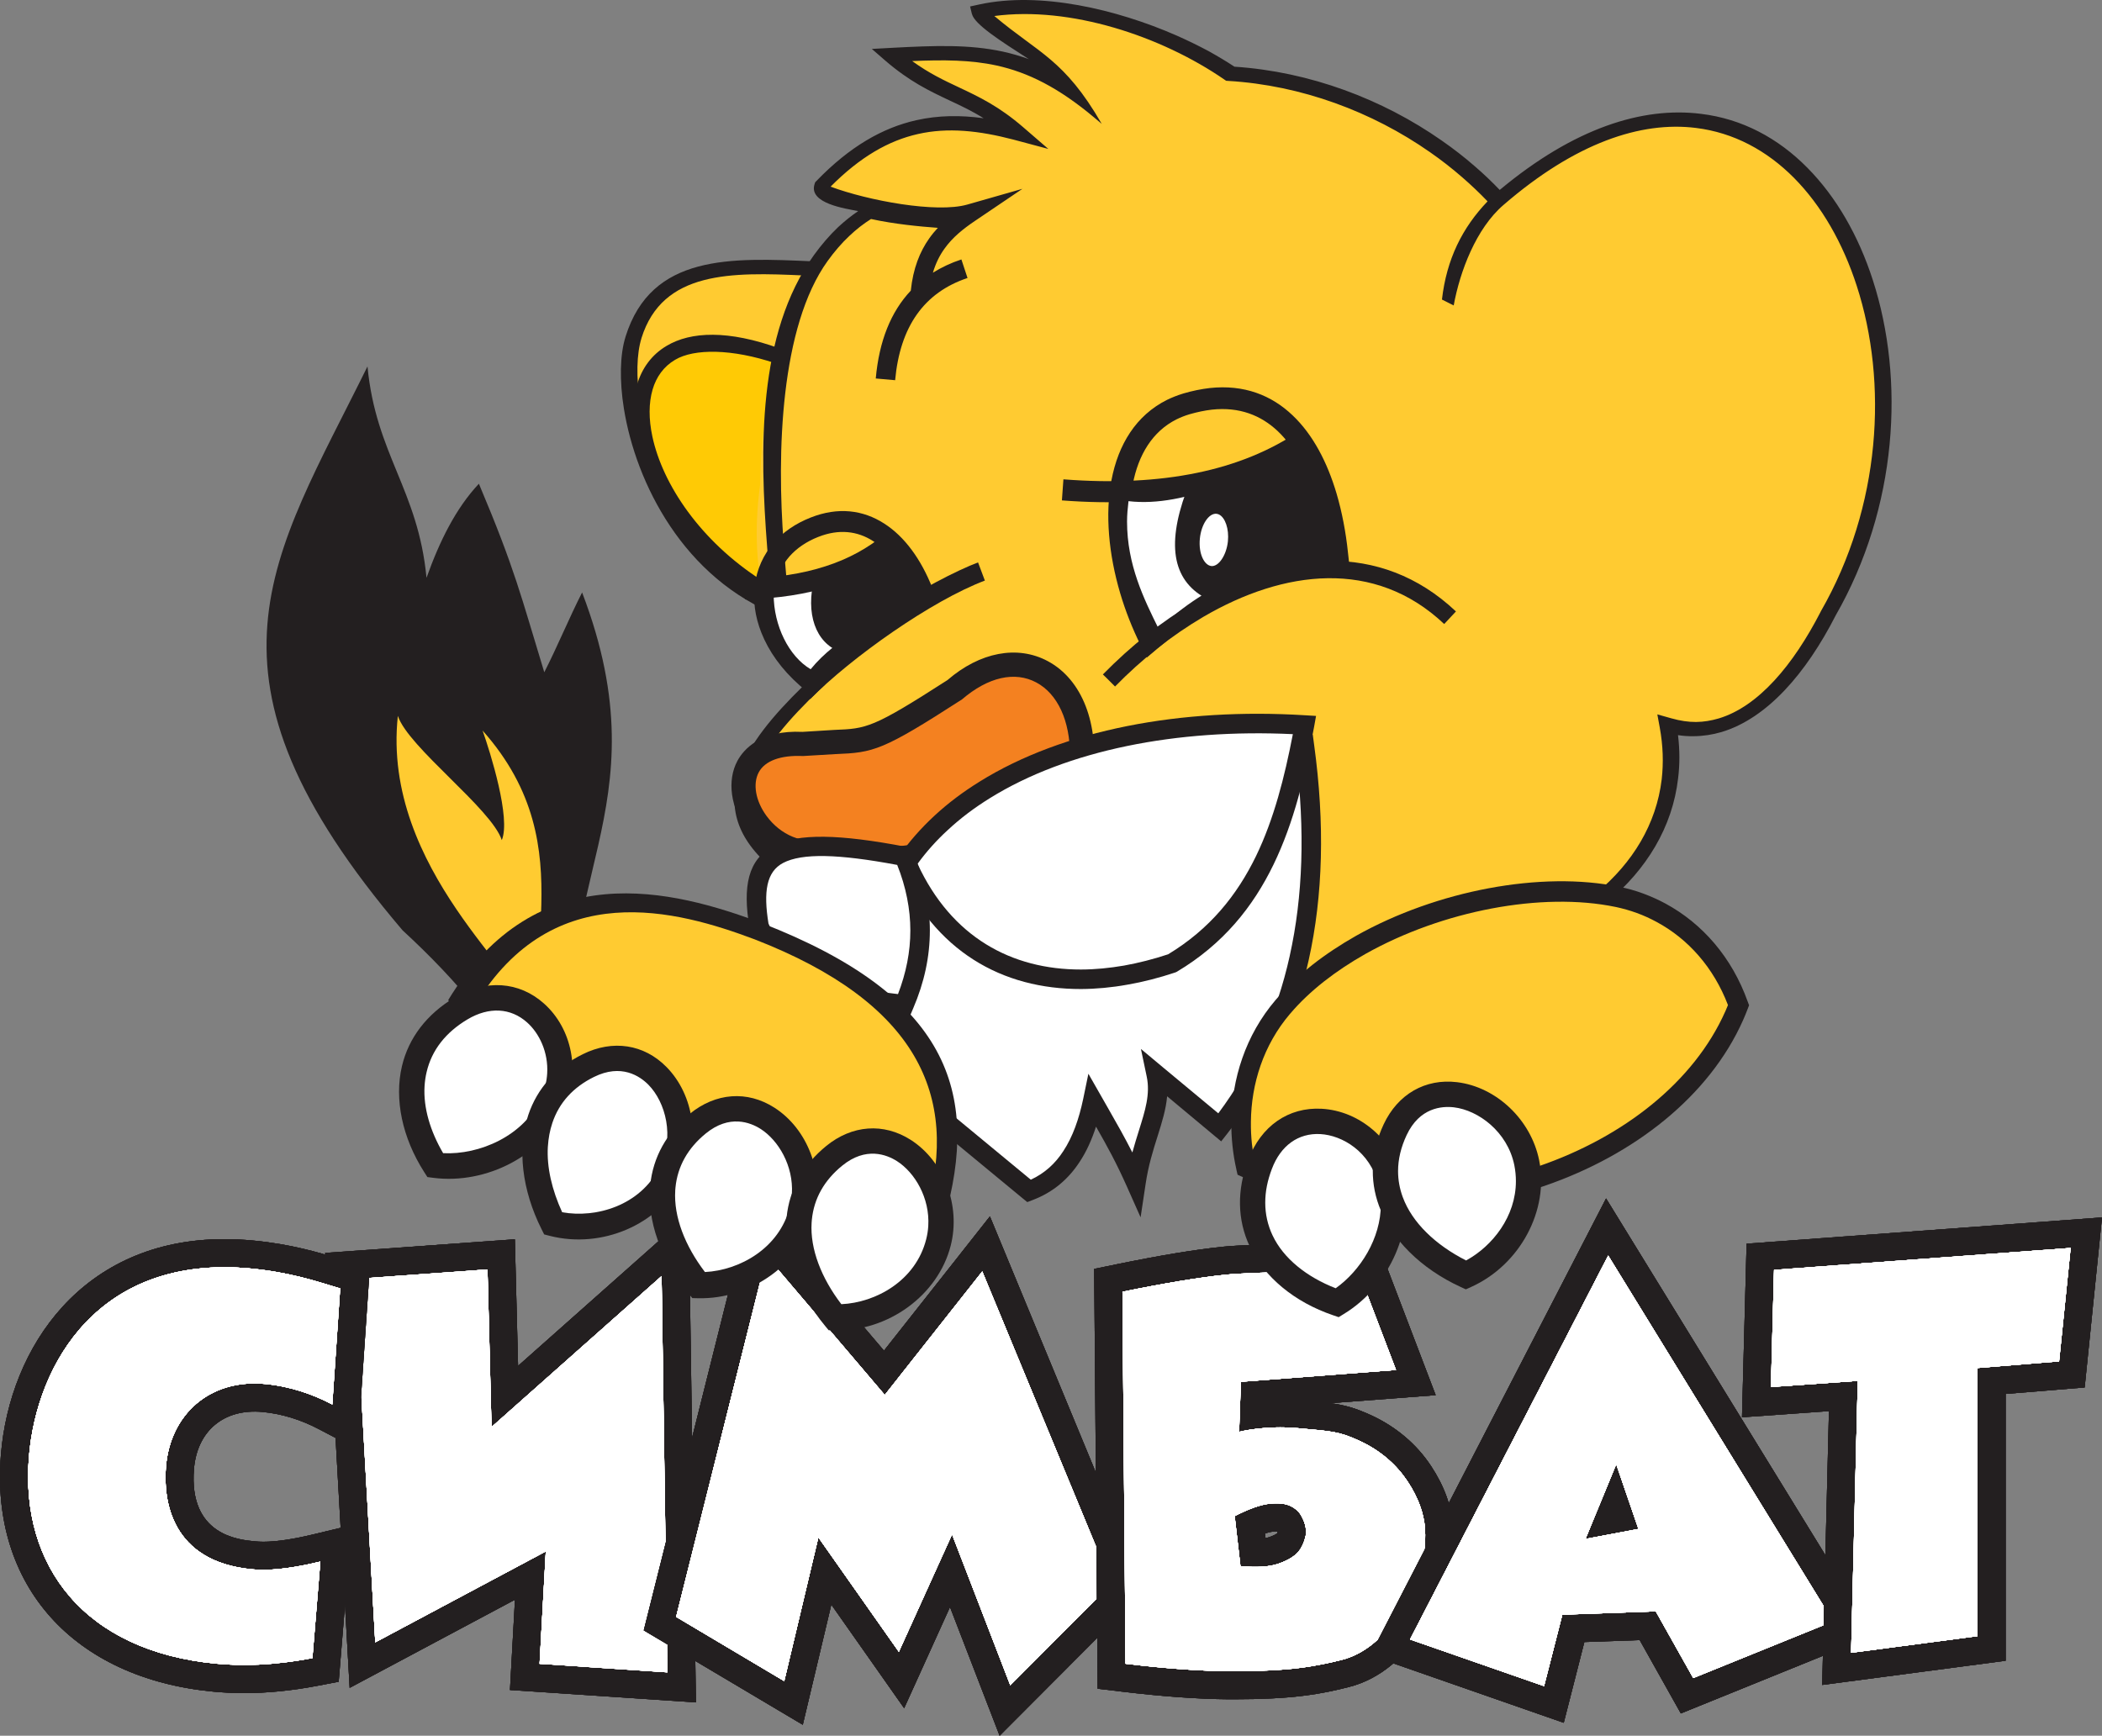 <?xml version="1.0" encoding="UTF-8"?>
<svg id="_Слой_2" data-name="Слой 2" xmlns="http://www.w3.org/2000/svg" viewBox="0 0 1216.38 1004.56">
  <rect x="0" y="0" width="1216.38" height="1004.56" fill="#808080" stroke="none"/>
  <defs>
    <style>
      .cls-1, .cls-2, .cls-3 {
        fill: #fff;
      }

      .cls-2, .cls-4, .cls-5, .cls-6, .cls-7, .cls-8, .cls-3 {
        fill-rule: evenodd;
      }

      .cls-4 {
        fill: #f48120;
      }

      .cls-4, .cls-5, .cls-3 {
        isolation: isolate;
      }

      .cls-5, .cls-7, .cls-9 {
        fill: #231f20;
      }

      .cls-6 {
        fill: #ffca05;
      }

      .cls-8 {
        fill: #ffcb31;
      }
    </style>
  </defs>
  <g id="Layer_1" data-name="Layer 1">
    <g>
      <g>
        <g>
          <g>
            <g>
              <path class="cls-9" d="M386.19,967.88l-73.94-4.94,3.6-65.06-98.69,52.63-11.85-210.29,76.8-5.51,2.32,91.21,98.42-87.37,3.34,229.33Z"/>
              <path class="cls-9" d="M402.72,985.29l-107.61-7.19,2.89-52.27-95.66,51.03-14.18-251.72,109.77-7.88,1.86,73.26,98.8-87.71,4.12,282.48h0Zm-73.35-37.52l40.29,2.69-2.57-176.17-98.04,87.03-2.79-109.16-43.82,3.13,9.52,168.86,101.72-54.25-4.32,77.87h0Z"/>
            </g>
            <g>
              <path class="cls-9" d="M386.19,967.88l-73.94-4.94,3.6-65.06-98.69,52.63-11.85-210.29,76.8-5.51,2.32,91.21,98.42-87.37,3.34,229.33Z"/>
              <path class="cls-9" d="M402.72,985.29l-107.61-7.19,2.89-52.27-95.66,51.03-14.18-251.72,109.77-7.88,1.86,73.26,98.8-87.71,4.12,282.48h0Zm-73.35-37.52l40.29,2.69-2.57-176.17-98.04,87.03-2.79-109.16-43.82,3.13,9.52,168.86,101.72-54.25-4.32,77.87h0Z"/>
            </g>
          </g>
          <g>
            <g>
              <path class="cls-9" d="M386.19,967.88l-73.94-4.94,3.6-65.06-98.69,52.63-11.85-210.29,76.8-5.51,2.32,91.21,98.42-87.37,3.34,229.33Z"/>
              <path class="cls-9" d="M402.72,985.29l-107.61-7.19,2.89-52.27-95.66,51.03-14.18-251.72,109.77-7.88,1.86,73.26,98.8-87.71,4.12,282.48h0Zm-73.35-37.52l40.29,2.69-2.57-176.17-98.04,87.03-2.79-109.16-43.82,3.13,9.52,168.86,101.72-54.25-4.32,77.87h0Z"/>
            </g>
            <g>
              <path class="cls-9" d="M386.19,967.88l-73.94-4.94,3.6-65.06-98.69,52.63-11.85-210.29,76.8-5.51,2.32,91.21,98.42-87.37,3.34,229.33Z"/>
              <path class="cls-9" d="M402.72,985.29l-107.61-7.19,2.89-52.27-95.66,51.03-14.18-251.72,109.77-7.88,1.86,73.26,98.8-87.71,4.12,282.48h0Zm-73.35-37.52l40.29,2.69-2.57-176.17-98.04,87.03-2.79-109.16-43.82,3.13,9.52,168.86,101.72-54.25-4.32,77.87h0Z"/>
            </g>
          </g>
        </g>
        <g>
          <path class="cls-1" d="M386.19,967.88l-73.94-4.94,3.6-65.06-98.69,52.63-11.85-210.29,76.8-5.51,2.32,91.21,98.42-87.37,3.34,229.33Z"/>
          <path class="cls-1" d="M386.19,967.88l-73.94-4.94,3.6-65.06-98.69,52.63-11.85-210.29,76.8-5.51,2.32,91.21,98.42-87.37,3.34,229.33Z"/>
        </g>
        <g>
          <path class="cls-1" d="M386.19,967.88l-73.94-4.94,3.6-65.06-98.69,52.63-11.85-210.29,76.8-5.51,2.32,91.21,98.42-87.37,3.34,229.33Z"/>
          <path class="cls-1" d="M386.19,967.88l-73.94-4.94,3.6-65.06-98.69,52.63-11.85-210.29,76.8-5.51,2.32,91.21,98.42-87.37,3.34,229.33Z"/>
        </g>
        <g>
          <path class="cls-1" d="M386.19,967.88l-73.94-4.94,3.6-65.06-98.69,52.63-11.85-210.29,76.8-5.51,2.32,91.21,98.42-87.37,3.34,229.33Z"/>
          <path class="cls-1" d="M386.19,967.88l-73.94-4.94,3.6-65.06-98.69,52.63-11.85-210.29,76.8-5.51,2.32,91.21,98.42-87.37,3.34,229.33Z"/>
        </g>
        <g>
          <path class="cls-1" d="M386.19,967.88l-73.94-4.94,3.6-65.06-98.69,52.63-11.85-210.29,76.8-5.51,2.32,91.21,98.42-87.37,3.34,229.33Z"/>
          <path class="cls-1" d="M386.19,967.88l-73.94-4.94,3.6-65.06-98.69,52.63-11.85-210.29,76.8-5.51,2.32,91.21,98.42-87.37,3.34,229.33Z"/>
        </g>
      </g>
      <g>
        <g>
          <g>
            <g>
              <path class="cls-9" d="M443.61,727l68.38,80.38,56.42-71.5,74.76,180.78-58.54,58.68-33.69-87.34-30.8,67.98-46.57-66.23-19.75,83.19-62.55-37.17,52.35-208.78Z"/>
              <path class="cls-9" d="M578.46,1004.56l-28.72-74.49-26.53,58.56-42.15-59.95-16.51,69.55-92.01-54.65,62.98-251.21,76.01,89.34,61.31-77.7,89.51,216.44-83.89,84.11h0Zm-168.47-76.58l33.11,19.68,22.98-96.82,50.99,72.5,35.08-77.44,38.64,100.22,33.18-33.28-60-145.08-51.52,65.28-60.76-71.42-41.72,166.37h0Z"/>
            </g>
            <g>
              <path class="cls-9" d="M443.61,727l68.38,80.38,56.42-71.5,74.76,180.78-58.54,58.68-33.69-87.34-30.8,67.98-46.57-66.23-19.75,83.19-62.55-37.17,52.35-208.78Z"/>
              <path class="cls-9" d="M578.46,1004.56l-28.72-74.49-26.53,58.56-42.15-59.95-16.51,69.55-92.01-54.65,62.98-251.21,76.01,89.34,61.31-77.7,89.51,216.44-83.89,84.11h0Zm-168.47-76.58l33.11,19.68,22.98-96.82,50.99,72.5,35.08-77.44,38.64,100.22,33.18-33.28-60-145.08-51.52,65.28-60.76-71.42-41.72,166.37h0Z"/>
            </g>
          </g>
          <g>
            <g>
              <path class="cls-9" d="M443.61,727l68.38,80.38,56.42-71.5,74.76,180.78-58.54,58.68-33.69-87.34-30.8,67.98-46.57-66.23-19.75,83.19-62.55-37.17,52.35-208.78Z"/>
              <path class="cls-9" d="M578.46,1004.56l-28.72-74.49-26.53,58.56-42.15-59.95-16.51,69.55-92.01-54.65,62.98-251.21,76.01,89.34,61.31-77.7,89.51,216.44-83.89,84.11h0Zm-168.47-76.58l33.11,19.68,22.98-96.82,50.99,72.5,35.08-77.44,38.64,100.22,33.18-33.28-60-145.08-51.52,65.28-60.76-71.42-41.72,166.37h0Z"/>
            </g>
            <g>
              <path class="cls-9" d="M443.61,727l68.38,80.38,56.42-71.5,74.76,180.78-58.54,58.68-33.69-87.34-30.8,67.98-46.57-66.23-19.75,83.19-62.55-37.17,52.35-208.78Z"/>
              <path class="cls-9" d="M578.46,1004.56l-28.72-74.49-26.53,58.56-42.15-59.95-16.51,69.55-92.01-54.65,62.98-251.21,76.01,89.34,61.31-77.7,89.51,216.44-83.89,84.11h0Zm-168.47-76.58l33.11,19.68,22.98-96.82,50.99,72.5,35.08-77.44,38.64,100.22,33.18-33.28-60-145.08-51.52,65.28-60.76-71.42-41.72,166.37h0Z"/>
            </g>
          </g>
        </g>
        <g>
          <path class="cls-1" d="M443.61,727l68.38,80.38,56.42-71.5,74.76,180.78-58.54,58.68-33.69-87.34-30.8,67.98-46.57-66.23-19.75,83.19-62.55-37.17,52.35-208.78Z"/>
          <path class="cls-1" d="M443.61,727l68.38,80.38,56.42-71.5,74.76,180.78-58.54,58.68-33.69-87.34-30.8,67.98-46.57-66.23-19.75,83.19-62.55-37.17,52.35-208.78Z"/>
        </g>
        <g>
          <path class="cls-1" d="M443.61,727l68.38,80.38,56.42-71.5,74.76,180.78-58.54,58.68-33.69-87.34-30.8,67.98-46.57-66.23-19.75,83.19-62.55-37.17,52.35-208.78Z"/>
          <path class="cls-1" d="M443.61,727l68.38,80.38,56.42-71.5,74.76,180.78-58.54,58.68-33.69-87.34-30.8,67.98-46.57-66.23-19.75,83.19-62.55-37.17,52.35-208.78Z"/>
        </g>
        <g>
          <path class="cls-1" d="M443.61,727l68.38,80.38,56.42-71.5,74.76,180.78-58.54,58.68-33.69-87.34-30.8,67.98-46.57-66.23-19.75,83.19-62.55-37.17,52.35-208.78Z"/>
          <path class="cls-1" d="M443.61,727l68.38,80.38,56.42-71.5,74.76,180.78-58.54,58.68-33.69-87.34-30.8,67.98-46.57-66.23-19.75,83.19-62.55-37.17,52.35-208.78Z"/>
        </g>
        <g>
          <path class="cls-1" d="M443.61,727l68.38,80.38,56.42-71.5,74.76,180.78-58.54,58.68-33.69-87.34-30.8,67.98-46.57-66.23-19.75,83.19-62.55-37.17,52.35-208.78Z"/>
          <path class="cls-1" d="M443.61,727l68.38,80.38,56.42-71.5,74.76,180.78-58.54,58.68-33.69-87.34-30.8,67.98-46.57-66.23-19.75,83.19-62.55-37.17,52.35-208.78Z"/>
        </g>
      </g>
      <g>
        <g>
          <g>
            <g>
              <path class="cls-9" d="M824.62,884.91c-.59-9.01-3.93-18.15-10.05-27.43-6.1-9.27-15.16-17.61-27.34-23.32-12.55-5.89-16.86-5.78-36.09-7.57-19.2-1.8-34.09,2.11-34.09,2.11l1.02-28.97,89.76-6.85-21.93-57.51s-60.75,.7-76.44,2.37c-15.72,1.62-35.71,4.95-59.92,9.9l1.8,215.27c23.01,2.76,42.87,4.18,59.5,4.29,16.68,.09,30.26-.51,40.72-1.81,10.49-1.28,18.78-3.2,25.14-4.81,11.86-3.03,24.69-12.4,32.96-27.98,3.56-6.7,7.9-13.52,11.08-21.78,3.17-8.27,4.46-16.9,3.86-25.91Zm-73.41,13.37c-2.35,2.65-6.13,4.92-11.37,6.73-5.24,1.84-12.6,2.3-22.03,1.39l-3.34-28.94c8.24-4.25,14.99-6.6,20.23-7.18,5.23-.52,9.3-.07,12.23,1.38,2.93,1.49,5.02,3.44,6.3,5.94,1.3,2.46,2.09,4.64,2.33,6.48,.24,1.81,.36,2.86,.36,3.03-.85,4.79-2.42,8.5-4.72,11.16Z"/>
              <path class="cls-9" d="M714.23,983.46h-3.47c-17.33-.12-37.95-1.6-61.34-4.4l-14.23-1.7-2.01-242.97,13.11-2.69c25.26-5.17,45.37-8.49,61.5-10.15,16.21-1.73,75.41-2.42,77.93-2.45l11.34-.13,33.74,88.49-60.94,4.64c8.19,1.08,14.54,2.78,24.27,7.32,14.1,6.61,25.86,16.7,34.03,29.13,7.66,11.61,11.92,23.49,12.7,35.28,.75,11.32-.92,22.37-4.91,32.8-2.78,7.2-6.16,13.25-9.15,18.59-.95,1.7-1.88,3.36-2.77,5.01-9.77,18.41-25.56,31.57-43.3,36.09-6.57,1.69-15.63,3.81-27.19,5.2-10.35,1.29-23.57,1.94-39.3,1.94h0Zm-46.74-35.14c16.33,1.63,30.91,2.51,43.47,2.59l3.26,.02c14.39,0,26.29-.57,35.35-1.68,9.75-1.19,17.46-3.01,23.12-4.45,8.75-2.24,17.19-9.65,22.61-19.85,1-1.87,2.04-3.72,3.1-5.62,2.7-4.82,5.24-9.36,7.17-14.37,2.35-6.09,3.27-12.29,2.83-18.97-.39-6.12-2.9-12.68-7.42-19.57-4.87-7.42-12.04-13.48-20.67-17.53-8.77-4.11-10.99-4.3-25.5-5.64l-5.17-.47c-2.86-.27-5.83-.41-8.78-.41-11.46,0-19.65,2.04-19.74,2.07l-21.02,5.35,2.22-65.17,82.54-6.3-10.12-26.53c-20.64,.33-53.5,1.06-63.55,2.12-12.08,1.24-27.24,3.61-45.25,7.07l1.56,187.34h0Zm59.01-25.19c-3.17,0-6.61-.18-10.23-.54l-13.1-1.25-6.17-53.21,10.02-5.15c10.05-5.17,18.52-8.07,25.91-8.9,2.11-.2,3.96-.3,5.72-.3,5.89,0,11.13,1.12,15.54,3.3,6.1,3.09,10.61,7.45,13.49,13,2.17,4.16,3.49,8.01,4.01,11.75,.51,3.7,.51,4.6,.51,5.26l-.25,2.83c-1.36,7.65-4.16,14.01-8.41,18.91-4.45,5.07-10.42,8.78-18.38,11.53-5.24,1.84-11.36,2.75-18.66,2.75h0Zm5.51-35.6l.3,2.63c1.02-.17,1.72-.36,2.15-.51,3.12-1.09,4.33-1.98,4.57-2.19-.01-.03,.16-.36,.38-1.11h0c-.7-.03-1.91,0-3.07,.11-.66,.09-2.05,.31-4.33,1.08h0Z"/>
            </g>
            <g>
              <path class="cls-9" d="M824.62,884.91c-.59-9.01-3.93-18.15-10.05-27.43-6.1-9.27-15.16-17.61-27.34-23.32-12.55-5.89-16.86-5.78-36.09-7.57-19.2-1.8-34.09,2.11-34.09,2.11l1.02-28.97,89.76-6.85-21.93-57.51s-60.75,.7-76.44,2.37c-15.72,1.62-35.71,4.95-59.92,9.9l1.8,215.27c23.01,2.76,42.87,4.18,59.5,4.29,16.68,.09,30.26-.51,40.72-1.81,10.49-1.28,18.78-3.2,25.14-4.81,11.86-3.03,24.69-12.4,32.96-27.98,3.56-6.7,7.9-13.52,11.08-21.78,3.17-8.27,4.46-16.9,3.86-25.91Zm-73.41,13.37c-2.35,2.65-6.13,4.92-11.37,6.73-5.24,1.84-12.6,2.3-22.03,1.39l-3.34-28.94c8.24-4.25,14.99-6.6,20.23-7.18,5.23-.52,9.3-.07,12.23,1.38,2.93,1.49,5.02,3.44,6.3,5.94,1.3,2.46,2.09,4.64,2.33,6.48,.24,1.81,.36,2.86,.36,3.03-.85,4.79-2.42,8.5-4.72,11.16Z"/>
              <path class="cls-9" d="M714.23,983.46h-3.47c-17.33-.12-37.95-1.6-61.34-4.4l-14.23-1.7-2.01-242.97,13.11-2.69c25.26-5.17,45.37-8.49,61.5-10.15,16.21-1.73,75.41-2.42,77.93-2.45l11.34-.13,33.74,88.49-60.94,4.64c8.19,1.08,14.54,2.78,24.27,7.32,14.1,6.61,25.86,16.7,34.03,29.13,7.66,11.61,11.92,23.49,12.7,35.28,.75,11.32-.92,22.37-4.91,32.8-2.78,7.2-6.16,13.25-9.15,18.59-.95,1.7-1.88,3.36-2.77,5.01-9.77,18.41-25.56,31.57-43.3,36.09-6.57,1.69-15.63,3.81-27.19,5.2-10.35,1.29-23.57,1.94-39.3,1.94h0Zm-46.74-35.14c16.33,1.63,30.91,2.51,43.47,2.59l3.26,.02c14.39,0,26.29-.57,35.35-1.68,9.75-1.19,17.46-3.01,23.12-4.45,8.75-2.24,17.19-9.65,22.61-19.85,1-1.87,2.04-3.72,3.1-5.62,2.7-4.82,5.24-9.36,7.17-14.37,2.35-6.09,3.27-12.29,2.83-18.97-.39-6.12-2.9-12.68-7.42-19.57-4.87-7.42-12.04-13.48-20.67-17.53-8.77-4.11-10.99-4.3-25.5-5.64l-5.17-.47c-2.86-.27-5.83-.41-8.78-.41-11.46,0-19.65,2.04-19.74,2.07l-21.02,5.35,2.22-65.17,82.54-6.3-10.12-26.53c-20.64,.33-53.5,1.06-63.55,2.12-12.08,1.24-27.24,3.61-45.25,7.07l1.56,187.34h0Zm59.01-25.19c-3.17,0-6.61-.18-10.23-.54l-13.1-1.25-6.17-53.21,10.02-5.15c10.05-5.17,18.52-8.07,25.91-8.9,2.11-.2,3.96-.3,5.72-.3,5.89,0,11.13,1.12,15.54,3.3,6.1,3.09,10.61,7.45,13.49,13,2.17,4.16,3.49,8.01,4.01,11.75,.51,3.7,.51,4.6,.51,5.26l-.25,2.83c-1.36,7.65-4.16,14.01-8.41,18.91-4.45,5.07-10.42,8.78-18.38,11.53-5.24,1.84-11.36,2.75-18.66,2.75h0Zm5.51-35.6l.3,2.63c1.02-.17,1.72-.36,2.15-.51,3.12-1.09,4.33-1.98,4.57-2.19-.01-.03,.16-.36,.38-1.11h0c-.7-.03-1.91,0-3.07,.11-.66,.09-2.05,.31-4.33,1.08h0Z"/>
            </g>
          </g>
          <g>
            <g>
              <path class="cls-9" d="M824.62,884.91c-.59-9.01-3.93-18.15-10.05-27.43-6.1-9.27-15.16-17.61-27.34-23.32-12.55-5.89-16.86-5.78-36.09-7.57-19.2-1.8-34.09,2.11-34.09,2.11l1.02-28.97,89.76-6.85-21.93-57.51s-60.75,.7-76.44,2.37c-15.72,1.62-35.71,4.95-59.92,9.9l1.8,215.27c23.01,2.76,42.87,4.18,59.5,4.29,16.68,.09,30.26-.51,40.72-1.81,10.49-1.28,18.78-3.2,25.14-4.81,11.86-3.03,24.69-12.4,32.96-27.98,3.56-6.7,7.9-13.52,11.08-21.78,3.17-8.27,4.46-16.9,3.86-25.91Zm-73.41,13.37c-2.35,2.65-6.13,4.92-11.37,6.73-5.24,1.84-12.6,2.3-22.03,1.39l-3.34-28.94c8.24-4.25,14.99-6.6,20.23-7.18,5.23-.52,9.3-.07,12.23,1.38,2.93,1.49,5.02,3.44,6.3,5.94,1.3,2.46,2.09,4.64,2.33,6.48,.24,1.81,.36,2.86,.36,3.03-.85,4.79-2.42,8.5-4.72,11.16Z"/>
              <path class="cls-9" d="M714.23,983.46h-3.47c-17.33-.12-37.95-1.6-61.34-4.4l-14.23-1.7-2.01-242.97,13.11-2.69c25.26-5.17,45.37-8.49,61.5-10.15,16.21-1.73,75.41-2.42,77.93-2.45l11.34-.13,33.74,88.49-60.94,4.64c8.19,1.08,14.54,2.78,24.27,7.32,14.1,6.61,25.86,16.7,34.03,29.13,7.66,11.61,11.92,23.49,12.7,35.28,.75,11.32-.92,22.37-4.91,32.8-2.78,7.2-6.16,13.25-9.15,18.59-.95,1.7-1.88,3.36-2.77,5.01-9.77,18.41-25.56,31.57-43.3,36.09-6.57,1.69-15.63,3.81-27.19,5.2-10.35,1.29-23.57,1.94-39.3,1.94h0Zm-46.74-35.14c16.33,1.63,30.91,2.51,43.47,2.59l3.26,.02c14.39,0,26.29-.57,35.35-1.68,9.75-1.19,17.46-3.01,23.12-4.45,8.75-2.24,17.19-9.65,22.61-19.85,1-1.87,2.04-3.72,3.1-5.62,2.7-4.82,5.24-9.36,7.17-14.37,2.35-6.09,3.27-12.29,2.83-18.97-.39-6.12-2.9-12.68-7.42-19.57-4.87-7.42-12.04-13.48-20.67-17.53-8.77-4.11-10.99-4.3-25.5-5.64l-5.17-.47c-2.86-.27-5.83-.41-8.78-.41-11.46,0-19.65,2.04-19.74,2.07l-21.02,5.35,2.22-65.17,82.54-6.3-10.12-26.53c-20.64,.33-53.5,1.06-63.55,2.12-12.08,1.24-27.24,3.61-45.25,7.07l1.56,187.34h0Zm59.01-25.19c-3.17,0-6.61-.18-10.23-.54l-13.1-1.25-6.17-53.21,10.02-5.15c10.05-5.17,18.52-8.07,25.91-8.9,2.11-.2,3.96-.3,5.72-.3,5.89,0,11.13,1.12,15.54,3.3,6.1,3.09,10.61,7.45,13.49,13,2.17,4.16,3.49,8.01,4.01,11.75,.51,3.7,.51,4.6,.51,5.26l-.25,2.83c-1.36,7.65-4.16,14.01-8.41,18.91-4.45,5.07-10.42,8.78-18.38,11.53-5.24,1.84-11.36,2.75-18.66,2.75h0Zm5.51-35.6l.3,2.63c1.02-.17,1.72-.36,2.15-.51,3.12-1.09,4.33-1.98,4.57-2.19-.01-.03,.16-.36,.38-1.11h0c-.7-.03-1.91,0-3.07,.11-.66,.09-2.05,.31-4.33,1.08h0Z"/>
            </g>
            <g>
              <path class="cls-9" d="M824.62,884.91c-.59-9.01-3.93-18.15-10.05-27.43-6.1-9.27-15.16-17.61-27.34-23.32-12.55-5.89-16.86-5.78-36.09-7.57-19.2-1.8-34.09,2.11-34.09,2.11l1.02-28.97,89.76-6.85-21.93-57.51s-60.75,.7-76.44,2.37c-15.72,1.62-35.71,4.95-59.92,9.9l1.8,215.27c23.01,2.76,42.87,4.18,59.5,4.29,16.68,.09,30.26-.51,40.72-1.81,10.49-1.28,18.78-3.2,25.14-4.81,11.86-3.03,24.69-12.4,32.96-27.98,3.56-6.7,7.9-13.52,11.08-21.78,3.17-8.27,4.46-16.9,3.86-25.91Zm-73.41,13.37c-2.35,2.65-6.13,4.92-11.37,6.73-5.24,1.84-12.6,2.3-22.03,1.39l-3.34-28.94c8.24-4.25,14.99-6.6,20.23-7.18,5.23-.52,9.3-.07,12.23,1.38,2.93,1.49,5.02,3.44,6.3,5.94,1.3,2.46,2.09,4.64,2.33,6.48,.24,1.81,.36,2.86,.36,3.03-.85,4.79-2.42,8.5-4.72,11.16Z"/>
              <path class="cls-9" d="M714.23,983.46h-3.47c-17.33-.12-37.95-1.6-61.34-4.4l-14.23-1.7-2.01-242.97,13.11-2.69c25.26-5.17,45.37-8.49,61.5-10.15,16.21-1.73,75.41-2.42,77.93-2.45l11.34-.13,33.74,88.49-60.94,4.64c8.19,1.08,14.54,2.78,24.27,7.32,14.1,6.61,25.86,16.7,34.03,29.13,7.66,11.61,11.92,23.49,12.7,35.28,.75,11.32-.92,22.37-4.91,32.8-2.78,7.2-6.16,13.25-9.15,18.59-.95,1.7-1.88,3.36-2.77,5.01-9.77,18.41-25.56,31.57-43.3,36.09-6.57,1.69-15.63,3.81-27.19,5.2-10.35,1.29-23.57,1.94-39.3,1.94h0Zm-46.74-35.14c16.33,1.63,30.91,2.51,43.47,2.59l3.26,.02c14.39,0,26.29-.57,35.35-1.68,9.75-1.19,17.46-3.01,23.12-4.45,8.75-2.24,17.19-9.65,22.61-19.85,1-1.87,2.04-3.72,3.1-5.62,2.7-4.82,5.24-9.36,7.17-14.37,2.35-6.09,3.27-12.29,2.83-18.97-.39-6.12-2.9-12.68-7.42-19.57-4.87-7.42-12.04-13.48-20.67-17.53-8.77-4.11-10.99-4.3-25.5-5.64l-5.17-.47c-2.86-.27-5.83-.41-8.78-.41-11.46,0-19.65,2.04-19.74,2.07l-21.02,5.35,2.22-65.17,82.54-6.3-10.12-26.53c-20.64,.33-53.5,1.06-63.55,2.12-12.08,1.24-27.24,3.61-45.25,7.07l1.56,187.34h0Zm59.01-25.19c-3.17,0-6.61-.18-10.23-.54l-13.1-1.25-6.17-53.21,10.02-5.15c10.05-5.17,18.52-8.07,25.91-8.9,2.11-.2,3.96-.3,5.72-.3,5.89,0,11.13,1.12,15.54,3.3,6.1,3.09,10.61,7.45,13.49,13,2.17,4.16,3.49,8.01,4.01,11.75,.51,3.7,.51,4.6,.51,5.26l-.25,2.83c-1.36,7.65-4.16,14.01-8.41,18.91-4.45,5.07-10.42,8.78-18.38,11.53-5.24,1.84-11.36,2.75-18.66,2.75h0Zm5.51-35.6l.3,2.63c1.02-.17,1.72-.36,2.15-.51,3.12-1.09,4.33-1.98,4.57-2.19-.01-.03,.16-.36,.38-1.11h0c-.7-.03-1.91,0-3.07,.11-.66,.09-2.05,.31-4.33,1.08h0Z"/>
            </g>
          </g>
        </g>
        <g>
          <path class="cls-1" d="M824.62,884.91c-.59-9.01-3.93-18.15-10.05-27.43-6.1-9.27-15.16-17.61-27.34-23.32-12.55-5.89-16.86-5.78-36.09-7.57-19.2-1.8-34.09,2.11-34.09,2.11l1.02-28.97,89.76-6.85-21.93-57.51s-60.75,.7-76.44,2.37c-15.72,1.62-35.71,4.95-59.92,9.9l1.8,215.27c23.01,2.76,42.87,4.18,59.5,4.29,16.68,.09,30.26-.51,40.72-1.81,10.49-1.28,18.78-3.2,25.14-4.81,11.86-3.03,24.69-12.4,32.96-27.98,3.56-6.7,7.9-13.52,11.08-21.78,3.17-8.27,4.46-16.9,3.86-25.91Zm-73.41,13.37c-2.35,2.65-6.13,4.92-11.37,6.73-5.24,1.84-12.6,2.3-22.03,1.39l-3.34-28.94c8.24-4.25,14.99-6.6,20.23-7.18,5.23-.52,9.3-.07,12.23,1.38,2.93,1.49,5.02,3.44,6.3,5.94,1.3,2.46,2.09,4.64,2.33,6.48,.24,1.81,.36,2.86,.36,3.03-.85,4.79-2.42,8.5-4.72,11.16Z"/>
          <path class="cls-1" d="M824.62,884.91c-.59-9.01-3.93-18.15-10.05-27.43-6.1-9.27-15.16-17.61-27.34-23.32-12.55-5.89-16.86-5.78-36.09-7.57-19.2-1.8-34.09,2.11-34.09,2.11l1.02-28.97,89.76-6.85-21.93-57.51s-60.75,.7-76.44,2.37c-15.72,1.62-35.71,4.95-59.92,9.9l1.8,215.27c23.01,2.76,42.87,4.18,59.5,4.29,16.68,.09,30.26-.51,40.72-1.81,10.49-1.28,18.78-3.2,25.14-4.81,11.86-3.03,24.69-12.4,32.96-27.98,3.56-6.7,7.9-13.52,11.08-21.78,3.17-8.27,4.46-16.9,3.86-25.91Zm-73.41,13.37c-2.35,2.65-6.13,4.92-11.37,6.73-5.24,1.84-12.6,2.3-22.03,1.39l-3.34-28.94c8.24-4.25,14.99-6.6,20.23-7.18,5.23-.52,9.3-.07,12.23,1.38,2.93,1.49,5.02,3.44,6.3,5.94,1.3,2.46,2.09,4.64,2.33,6.48,.24,1.81,.36,2.86,.36,3.03-.85,4.79-2.42,8.5-4.72,11.16Z"/>
        </g>
        <g>
          <path class="cls-1" d="M824.62,884.91c-.59-9.01-3.93-18.15-10.05-27.43-6.1-9.27-15.16-17.61-27.34-23.32-12.55-5.89-16.86-5.78-36.09-7.57-19.2-1.8-34.09,2.11-34.09,2.11l1.02-28.97,89.76-6.85-21.93-57.51s-60.75,.7-76.44,2.37c-15.72,1.62-35.71,4.95-59.92,9.9l1.8,215.27c23.01,2.76,42.87,4.18,59.5,4.29,16.68,.09,30.26-.51,40.72-1.81,10.49-1.28,18.78-3.2,25.14-4.81,11.86-3.03,24.69-12.4,32.96-27.98,3.56-6.7,7.9-13.52,11.08-21.78,3.17-8.27,4.46-16.9,3.86-25.91Zm-73.41,13.37c-2.35,2.65-6.13,4.92-11.37,6.73-5.24,1.84-12.6,2.3-22.03,1.39l-3.34-28.94c8.24-4.25,14.99-6.6,20.23-7.18,5.23-.52,9.3-.07,12.23,1.38,2.93,1.49,5.02,3.44,6.3,5.94,1.3,2.46,2.09,4.64,2.33,6.48,.24,1.81,.36,2.86,.36,3.03-.85,4.79-2.42,8.5-4.72,11.16Z"/>
          <path class="cls-1" d="M824.62,884.91c-.59-9.01-3.93-18.15-10.05-27.43-6.1-9.27-15.16-17.61-27.34-23.32-12.55-5.89-16.86-5.78-36.09-7.57-19.2-1.8-34.09,2.11-34.09,2.11l1.02-28.97,89.76-6.85-21.93-57.51s-60.75,.7-76.44,2.37c-15.72,1.62-35.71,4.95-59.92,9.9l1.8,215.27c23.01,2.76,42.87,4.18,59.5,4.29,16.68,.09,30.26-.51,40.72-1.81,10.49-1.28,18.78-3.2,25.14-4.81,11.86-3.03,24.69-12.4,32.96-27.98,3.56-6.7,7.9-13.52,11.08-21.78,3.17-8.27,4.46-16.9,3.86-25.91Zm-73.41,13.37c-2.35,2.65-6.13,4.92-11.37,6.73-5.24,1.84-12.6,2.3-22.03,1.39l-3.34-28.94c8.24-4.25,14.99-6.6,20.23-7.18,5.23-.52,9.3-.07,12.23,1.38,2.93,1.49,5.02,3.44,6.3,5.94,1.3,2.46,2.09,4.64,2.33,6.48,.24,1.81,.36,2.86,.36,3.03-.85,4.79-2.42,8.5-4.72,11.16Z"/>
        </g>
        <g>
          <path class="cls-1" d="M824.62,884.91c-.59-9.01-3.93-18.15-10.05-27.43-6.1-9.27-15.16-17.61-27.34-23.32-12.55-5.89-16.86-5.78-36.09-7.57-19.2-1.8-34.09,2.11-34.09,2.11l1.02-28.97,89.76-6.85-21.93-57.51s-60.75,.7-76.44,2.37c-15.72,1.62-35.71,4.95-59.92,9.9l1.8,215.27c23.01,2.76,42.87,4.18,59.5,4.29,16.68,.09,30.26-.51,40.72-1.81,10.49-1.28,18.78-3.2,25.14-4.81,11.86-3.03,24.69-12.4,32.96-27.98,3.56-6.7,7.9-13.52,11.08-21.78,3.17-8.27,4.46-16.9,3.86-25.91Zm-73.41,13.37c-2.35,2.65-6.13,4.92-11.37,6.73-5.24,1.84-12.6,2.3-22.03,1.39l-3.34-28.94c8.24-4.25,14.99-6.6,20.23-7.18,5.23-.52,9.3-.07,12.23,1.38,2.93,1.49,5.02,3.44,6.3,5.94,1.3,2.46,2.09,4.64,2.33,6.48,.24,1.81,.36,2.86,.36,3.03-.85,4.79-2.42,8.5-4.72,11.16Z"/>
          <path class="cls-1" d="M824.62,884.91c-.59-9.01-3.93-18.15-10.05-27.43-6.1-9.27-15.16-17.61-27.34-23.32-12.55-5.89-16.86-5.78-36.09-7.57-19.2-1.8-34.09,2.11-34.09,2.11l1.02-28.97,89.76-6.85-21.93-57.51s-60.75,.7-76.44,2.37c-15.72,1.62-35.71,4.95-59.92,9.9l1.8,215.27c23.01,2.76,42.87,4.18,59.5,4.29,16.68,.09,30.26-.51,40.72-1.81,10.49-1.28,18.78-3.2,25.14-4.81,11.86-3.03,24.69-12.4,32.96-27.98,3.56-6.7,7.9-13.52,11.08-21.78,3.17-8.27,4.46-16.9,3.86-25.91Zm-73.41,13.37c-2.35,2.65-6.13,4.92-11.37,6.73-5.24,1.84-12.6,2.3-22.03,1.39l-3.34-28.94c8.24-4.25,14.99-6.6,20.23-7.18,5.23-.52,9.3-.07,12.23,1.38,2.93,1.49,5.02,3.44,6.3,5.94,1.3,2.46,2.09,4.64,2.33,6.48,.24,1.81,.36,2.86,.36,3.03-.85,4.79-2.42,8.5-4.72,11.16Z"/>
        </g>
        <g>
          <path class="cls-1" d="M824.62,884.91c-.59-9.01-3.93-18.15-10.05-27.43-6.1-9.27-15.16-17.61-27.34-23.32-12.55-5.89-16.86-5.78-36.09-7.57-19.2-1.8-34.09,2.11-34.09,2.11l1.02-28.97,89.76-6.85-21.93-57.51s-60.75,.7-76.44,2.37c-15.72,1.62-35.71,4.95-59.92,9.9l1.8,215.27c23.01,2.76,42.87,4.18,59.5,4.29,16.68,.09,30.26-.51,40.72-1.81,10.49-1.28,18.78-3.2,25.14-4.81,11.86-3.03,24.69-12.4,32.96-27.98,3.56-6.7,7.9-13.52,11.08-21.78,3.17-8.27,4.46-16.9,3.86-25.91Zm-73.41,13.37c-2.35,2.65-6.13,4.92-11.37,6.73-5.24,1.84-12.6,2.3-22.03,1.39l-3.34-28.94c8.24-4.25,14.99-6.6,20.23-7.18,5.23-.52,9.3-.07,12.23,1.38,2.93,1.49,5.02,3.44,6.3,5.94,1.3,2.46,2.09,4.64,2.33,6.48,.24,1.81,.36,2.86,.36,3.03-.85,4.79-2.42,8.5-4.72,11.16Z"/>
          <path class="cls-1" d="M824.62,884.91c-.59-9.01-3.93-18.15-10.05-27.43-6.1-9.27-15.16-17.61-27.34-23.32-12.55-5.89-16.86-5.78-36.09-7.57-19.2-1.8-34.09,2.11-34.09,2.11l1.02-28.97,89.76-6.85-21.93-57.51s-60.75,.7-76.44,2.37c-15.72,1.62-35.71,4.95-59.92,9.9l1.8,215.27c23.01,2.76,42.87,4.18,59.5,4.29,16.68,.09,30.26-.51,40.72-1.81,10.49-1.28,18.78-3.2,25.14-4.81,11.86-3.03,24.69-12.4,32.96-27.98,3.56-6.7,7.9-13.52,11.08-21.78,3.17-8.27,4.46-16.9,3.86-25.91Zm-73.41,13.37c-2.35,2.65-6.13,4.92-11.37,6.73-5.24,1.84-12.6,2.3-22.03,1.39l-3.34-28.94c8.24-4.25,14.99-6.6,20.23-7.18,5.23-.52,9.3-.07,12.23,1.38,2.93,1.49,5.02,3.44,6.3,5.94,1.3,2.46,2.09,4.64,2.33,6.48,.24,1.81,.36,2.86,.36,3.03-.85,4.79-2.42,8.5-4.72,11.16Z"/>
        </g>
      </g>
      <g>
        <g>
          <g>
            <path class="cls-9" d="M930.62,726.69l130.13,211.68-80.9,32.81-21.68-38.59-54.1,1.94-10.56,41.32-77.56-27.01,114.67-222.15Zm-13.15,164l30.67-5.79-12.86-37.49-17.81,43.28Z"/>
            <path class="cls-9" d="M904.9,997.07l-111.99-39.05,136.49-264.4,155.29,252.61-112.02,45.43-23.81-42.44-32.03,1.13-11.92,46.72h0Zm-65.89-57.42l43.13,15.03,9.2-35.96,76.2-2.75,19.48,34.76,49.81-20.21-104.96-170.75-92.85,179.87h0Zm52.05-27.4l45.59-110.98,32.97,96.15-78.56,14.84h0Z"/>
          </g>
          <g>
            <path class="cls-9" d="M930.62,726.69l130.13,211.68-80.9,32.81-21.68-38.59-54.1,1.94-10.56,41.32-77.56-27.01,114.67-222.15Zm-13.15,164l30.67-5.79-12.86-37.49-17.81,43.28Z"/>
            <path class="cls-9" d="M904.9,997.07l-111.99-39.05,136.49-264.4,155.29,252.61-112.02,45.43-23.81-42.44-32.03,1.13-11.92,46.72h0Zm-65.89-57.42l43.13,15.03,9.2-35.96,76.2-2.75,19.48,34.76,49.81-20.21-104.96-170.75-92.85,179.87h0Zm52.05-27.4l45.59-110.98,32.97,96.15-78.56,14.84h0Z"/>
          </g>
        </g>
        <g>
          <g>
            <path class="cls-9" d="M930.62,726.69l130.13,211.68-80.9,32.81-21.68-38.59-54.1,1.94-10.56,41.32-77.56-27.01,114.67-222.15Zm-13.15,164l30.67-5.79-12.86-37.49-17.81,43.28Z"/>
            <path class="cls-9" d="M904.9,997.07l-111.99-39.05,136.49-264.4,155.29,252.61-112.02,45.43-23.81-42.44-32.03,1.13-11.92,46.72h0Zm-65.89-57.42l43.13,15.03,9.2-35.96,76.2-2.75,19.48,34.76,49.81-20.21-104.96-170.75-92.85,179.87h0Zm52.05-27.4l45.59-110.98,32.97,96.15-78.56,14.84h0Z"/>
          </g>
          <g>
            <path class="cls-9" d="M930.62,726.69l130.13,211.68-80.9,32.81-21.68-38.59-54.1,1.94-10.56,41.32-77.56-27.01,114.67-222.15Zm-13.15,164l30.67-5.79-12.86-37.49-17.81,43.28Z"/>
            <path class="cls-9" d="M904.9,997.07l-111.99-39.05,136.49-264.4,155.29,252.61-112.02,45.43-23.81-42.44-32.03,1.13-11.92,46.72h0Zm-65.89-57.42l43.13,15.03,9.2-35.96,76.2-2.75,19.48,34.76,49.81-20.21-104.96-170.75-92.85,179.87h0Zm52.05-27.4l45.59-110.98,32.97,96.15-78.56,14.84h0Z"/>
          </g>
        </g>
        <g>
          <path class="cls-1" d="M930.62,726.69l130.13,211.68-80.9,32.81-21.68-38.59-54.1,1.94-10.56,41.32-77.56-27.01,114.67-222.15Zm-13.15,164l30.67-5.79-12.86-37.49-17.81,43.28Z"/>
          <path class="cls-1" d="M930.62,726.69l130.13,211.68-80.9,32.81-21.68-38.59-54.1,1.94-10.56,41.32-77.56-27.01,114.67-222.15Zm-13.15,164l30.67-5.79-12.86-37.49-17.81,43.28Z"/>
        </g>
        <g>
          <path class="cls-1" d="M930.62,726.69l130.13,211.68-80.9,32.81-21.68-38.59-54.1,1.94-10.56,41.32-77.56-27.01,114.67-222.15Zm-13.15,164l30.67-5.79-12.86-37.49-17.81,43.28Z"/>
          <path class="cls-1" d="M930.62,726.69l130.13,211.68-80.9,32.81-21.68-38.59-54.1,1.94-10.56,41.32-77.56-27.01,114.67-222.15Zm-13.15,164l30.67-5.79-12.86-37.49-17.81,43.28Z"/>
        </g>
        <g>
          <path class="cls-1" d="M930.62,726.69l130.13,211.68-80.9,32.81-21.68-38.59-54.1,1.94-10.56,41.32-77.56-27.01,114.67-222.15Zm-13.15,164l30.67-5.79-12.86-37.49-17.81,43.28Z"/>
          <path class="cls-1" d="M930.62,726.69l130.13,211.68-80.9,32.81-21.68-38.59-54.1,1.94-10.56,41.32-77.56-27.01,114.67-222.15Zm-13.15,164l30.67-5.79-12.86-37.49-17.81,43.28Z"/>
        </g>
        <g>
          <path class="cls-1" d="M930.62,726.69l130.13,211.68-80.9,32.81-21.68-38.59-54.1,1.94-10.56,41.32-77.56-27.01,114.67-222.15Zm-13.15,164l30.67-5.79-12.86-37.49-17.81,43.28Z"/>
          <path class="cls-1" d="M930.62,726.69l130.13,211.68-80.9,32.81-21.68-38.59-54.1,1.94-10.56,41.32-77.56-27.01,114.67-222.15Zm-13.15,164l30.67-5.79-12.86-37.49-17.81,43.28Z"/>
        </g>
      </g>
      <g>
        <g>
          <g>
            <g>
              <path class="cls-9" d="M1191.55,787.9l-47.19,3.85v155.18l-73.17,9.64,3.86-157.39-50.26,3.58,1.81-67.8,171.63-12.68-6.68,65.62Z"/>
              <path class="cls-9" d="M1054.46,975.18l3.91-158.49-50.32,3.58,2.67-100.46,205.65-15.2-10.02,98.39-45.73,3.75v154.42l-106.16,14.01h0Zm37.3-193.5l-3.84,156.26,40.17-5.29v-155.88l48.64-4,3.34-32.84-137.59,10.17-.96,35.16,50.23-3.58h0Z"/>
            </g>
            <g>
              <path class="cls-9" d="M1191.55,787.9l-47.19,3.85v155.18l-73.17,9.64,3.86-157.39-50.26,3.58,1.81-67.8,171.63-12.68-6.68,65.62Z"/>
              <path class="cls-9" d="M1054.46,975.18l3.91-158.49-50.32,3.58,2.67-100.46,205.65-15.2-10.02,98.39-45.73,3.75v154.42l-106.16,14.01h0Zm37.3-193.5l-3.84,156.26,40.17-5.29v-155.88l48.64-4,3.34-32.84-137.59,10.17-.96,35.16,50.23-3.58h0Z"/>
            </g>
          </g>
          <g>
            <g>
              <path class="cls-9" d="M1191.55,787.9l-47.19,3.85v155.18l-73.17,9.64,3.86-157.39-50.26,3.58,1.81-67.8,171.63-12.68-6.68,65.62Z"/>
              <path class="cls-9" d="M1054.46,975.18l3.91-158.49-50.32,3.58,2.67-100.46,205.65-15.2-10.02,98.39-45.73,3.75v154.42l-106.16,14.01h0Zm37.3-193.5l-3.84,156.26,40.17-5.29v-155.88l48.64-4,3.34-32.84-137.59,10.17-.96,35.16,50.23-3.58h0Z"/>
            </g>
            <g>
              <path class="cls-9" d="M1191.55,787.9l-47.19,3.85v155.18l-73.17,9.64,3.86-157.39-50.26,3.58,1.81-67.8,171.63-12.68-6.68,65.62Z"/>
              <path class="cls-9" d="M1054.46,975.18l3.91-158.49-50.32,3.58,2.67-100.46,205.65-15.2-10.02,98.39-45.73,3.75v154.42l-106.16,14.01h0Zm37.3-193.5l-3.84,156.26,40.17-5.29v-155.88l48.64-4,3.34-32.84-137.59,10.17-.96,35.16,50.23-3.58h0Z"/>
            </g>
          </g>
        </g>
        <g>
          <path class="cls-1" d="M1191.55,787.9l-47.19,3.85v155.18l-73.17,9.64,3.86-157.39-50.26,3.58,1.81-67.8,171.63-12.68-6.68,65.62Z"/>
          <path class="cls-1" d="M1191.55,787.9l-47.19,3.85v155.18l-73.17,9.64,3.86-157.39-50.26,3.58,1.81-67.8,171.63-12.68-6.68,65.62Z"/>
        </g>
        <g>
          <path class="cls-1" d="M1191.55,787.9l-47.19,3.85v155.18l-73.17,9.64,3.86-157.39-50.26,3.58,1.81-67.8,171.63-12.68-6.68,65.62Z"/>
          <path class="cls-1" d="M1191.55,787.9l-47.19,3.85v155.18l-73.17,9.64,3.86-157.39-50.26,3.58,1.81-67.8,171.63-12.68-6.68,65.62Z"/>
        </g>
        <g>
          <path class="cls-1" d="M1191.55,787.9l-47.19,3.85v155.18l-73.17,9.64,3.86-157.39-50.26,3.58,1.81-67.8,171.63-12.68-6.68,65.62Z"/>
          <path class="cls-1" d="M1191.55,787.9l-47.19,3.85v155.18l-73.17,9.64,3.86-157.39-50.26,3.58,1.81-67.8,171.63-12.68-6.68,65.62Z"/>
        </g>
        <g>
          <path class="cls-1" d="M1191.55,787.9l-47.19,3.85v155.18l-73.17,9.64,3.86-157.39-50.26,3.58,1.81-67.8,171.63-12.68-6.68,65.62Z"/>
          <path class="cls-1" d="M1191.55,787.9l-47.19,3.85v155.18l-73.17,9.64,3.86-157.39-50.26,3.58,1.81-67.8,171.63-12.68-6.68,65.62Z"/>
        </g>
      </g>
      <g>
        <g>
          <g>
            <g>
              <path class="cls-9" d="M180.78,959.63c-23.27,4.45-41.36,4.59-55.67,3.23-76.04-7.16-113.56-56.36-108.36-119.68,4.44-54.01,40.64-117.25,128.19-109.01,22.45,2.1,38.67,7.56,47.5,10.2l4.41,1.33-4.56,67.12c-10.58-5.55-23.76-10.42-38.89-11.84-31.99-3-54.88,17.53-57.38,47.86-1.59,19.48,2.84,55.02,49.97,59.43,7.31,.68,18.63,.53,39.38-4.47l-4.59,55.84Z"/>
              <path class="cls-9" d="M141.28,979.89c-5.94,0-11.9-.28-17.71-.83C42.62,971.44-5.68,917.58,.54,841.85c5.1-62.05,47.06-124.68,129.28-124.68,5.4,0,11.01,.27,16.66,.81,21.88,2.05,38.18,7.02,47.91,9.99l19.59,5.87-7.14,105-22.11-11.61c-10.7-5.64-21.75-9.01-32.84-10.05-22.33-2.07-37.84,10.96-39.65,32.99-3.13,38.3,25.77,41,35.26,41.9,1.44,.14,3.05,.24,4.93,.24,7.44,0,17.25-1.46,29.13-4.32l21.87-5.26-7.44,90.59-12.16,2.32c-14.82,2.83-29.13,4.26-42.55,4.26h0Zm-11.46-230.19c-84.77,0-95.55,78.98-96.85,94.81-4.77,57.99,30.25,96.18,93.66,102.15,12.44,1.19,25.08,.85,38.98-1.02l1.81-21.88c-8.67,1.13-15.96,1.34-22.96,.7-51.89-4.87-67.41-42.94-64.65-76.96,3.28-39.67,34.48-66.52,75.12-62.71,7.63,.7,15.2,2.19,22.67,4.46l2.16-31.72c-8.87-2.6-20.94-5.72-36.32-7.17-4.64-.43-9.23-.66-13.62-.66h0Z"/>
            </g>
            <g>
              <path class="cls-9" d="M180.78,959.63c-23.27,4.45-41.36,4.59-55.67,3.23-76.04-7.16-113.56-56.36-108.36-119.68,4.44-54.01,40.64-117.25,128.19-109.01,22.45,2.1,38.67,7.56,47.5,10.2l4.41,1.33-4.56,67.12c-10.58-5.55-23.76-10.42-38.89-11.84-31.99-3-54.88,17.53-57.38,47.86-1.59,19.48,2.84,55.02,49.97,59.43,7.31,.68,18.63,.53,39.38-4.47l-4.59,55.84Z"/>
              <path class="cls-9" d="M141.28,979.89c-5.94,0-11.9-.28-17.71-.83C42.62,971.44-5.68,917.58,.54,841.85c5.1-62.05,47.06-124.68,129.28-124.68,5.4,0,11.01,.27,16.66,.81,21.88,2.05,38.18,7.02,47.91,9.99l19.59,5.87-7.14,105-22.11-11.61c-10.7-5.64-21.75-9.01-32.84-10.05-22.33-2.07-37.84,10.96-39.65,32.99-3.13,38.3,25.77,41,35.26,41.9,1.44,.14,3.05,.24,4.93,.24,7.44,0,17.25-1.46,29.13-4.32l21.87-5.26-7.44,90.59-12.16,2.32c-14.82,2.83-29.13,4.26-42.55,4.26h0Zm-11.46-230.19c-84.77,0-95.55,78.98-96.85,94.81-4.77,57.99,30.25,96.18,93.66,102.15,12.44,1.19,25.08,.85,38.98-1.02l1.81-21.88c-8.67,1.13-15.96,1.34-22.96,.7-51.89-4.87-67.41-42.94-64.65-76.96,3.28-39.67,34.48-66.52,75.12-62.71,7.63,.7,15.2,2.19,22.67,4.46l2.16-31.72c-8.87-2.6-20.94-5.72-36.32-7.17-4.64-.43-9.23-.66-13.62-.66h0Z"/>
            </g>
          </g>
          <g>
            <g>
              <path class="cls-9" d="M180.78,959.63c-23.27,4.45-41.36,4.59-55.67,3.23-76.04-7.16-113.56-56.36-108.36-119.68,4.44-54.01,40.64-117.25,128.19-109.01,22.45,2.1,38.67,7.56,47.5,10.2l4.41,1.33-4.56,67.12c-10.58-5.55-23.76-10.42-38.89-11.84-31.99-3-54.88,17.53-57.38,47.86-1.59,19.48,2.84,55.02,49.97,59.43,7.31,.68,18.63,.53,39.38-4.47l-4.59,55.84Z"/>
              <path class="cls-9" d="M141.28,979.89c-5.94,0-11.9-.28-17.71-.83C42.62,971.44-5.68,917.58,.54,841.85c5.1-62.05,47.06-124.68,129.28-124.68,5.4,0,11.01,.27,16.66,.81,21.88,2.05,38.18,7.02,47.91,9.99l19.59,5.87-7.14,105-22.11-11.61c-10.7-5.64-21.75-9.01-32.84-10.05-22.33-2.07-37.84,10.96-39.65,32.99-3.13,38.3,25.77,41,35.26,41.9,1.44,.14,3.05,.24,4.93,.24,7.44,0,17.25-1.46,29.13-4.32l21.87-5.26-7.44,90.59-12.16,2.32c-14.82,2.83-29.13,4.26-42.55,4.26h0Zm-11.46-230.19c-84.77,0-95.55,78.98-96.85,94.81-4.77,57.99,30.25,96.18,93.66,102.15,12.44,1.19,25.08,.85,38.98-1.02l1.81-21.88c-8.67,1.13-15.96,1.34-22.96,.7-51.89-4.87-67.41-42.94-64.65-76.96,3.28-39.67,34.48-66.52,75.12-62.71,7.63,.7,15.2,2.19,22.67,4.46l2.16-31.72c-8.87-2.6-20.94-5.72-36.32-7.17-4.64-.43-9.23-.66-13.62-.66h0Z"/>
            </g>
            <g>
              <path class="cls-9" d="M180.78,959.63c-23.27,4.45-41.36,4.59-55.67,3.23-76.04-7.16-113.56-56.36-108.36-119.68,4.44-54.01,40.64-117.25,128.19-109.01,22.45,2.1,38.67,7.56,47.5,10.2l4.41,1.33-4.56,67.12c-10.58-5.55-23.76-10.42-38.89-11.84-31.99-3-54.88,17.53-57.38,47.86-1.59,19.48,2.84,55.02,49.97,59.43,7.31,.68,18.63,.53,39.38-4.47l-4.59,55.84Z"/>
              <path class="cls-9" d="M141.28,979.89c-5.94,0-11.9-.28-17.71-.83C42.62,971.44-5.68,917.58,.54,841.85c5.1-62.05,47.06-124.68,129.28-124.68,5.4,0,11.01,.27,16.66,.81,21.88,2.05,38.18,7.02,47.91,9.99l19.59,5.87-7.14,105-22.11-11.61c-10.7-5.64-21.75-9.01-32.84-10.05-22.33-2.07-37.84,10.96-39.65,32.99-3.13,38.3,25.77,41,35.26,41.9,1.44,.14,3.05,.24,4.93,.24,7.44,0,17.25-1.46,29.13-4.32l21.87-5.26-7.44,90.59-12.16,2.32c-14.82,2.83-29.13,4.26-42.55,4.26h0Zm-11.46-230.19c-84.77,0-95.55,78.98-96.85,94.81-4.77,57.99,30.25,96.18,93.66,102.15,12.44,1.19,25.08,.85,38.98-1.02l1.81-21.88c-8.67,1.13-15.96,1.34-22.96,.7-51.89-4.87-67.41-42.94-64.65-76.96,3.28-39.67,34.48-66.52,75.12-62.71,7.63,.7,15.2,2.19,22.67,4.46l2.16-31.72c-8.87-2.6-20.94-5.72-36.32-7.17-4.64-.43-9.23-.66-13.62-.66h0Z"/>
            </g>
          </g>
        </g>
        <path class="cls-1" d="M180.78,959.63c-23.27,4.45-41.36,4.59-55.67,3.23-76.04-7.16-113.56-56.36-108.36-119.68,4.44-54.01,40.64-117.25,128.19-109.01,22.45,2.1,38.67,7.56,47.5,10.2l4.41,1.33-4.56,67.12c-10.58-5.55-23.76-10.42-38.89-11.84-31.99-3-54.88,17.53-57.38,47.86-1.59,19.48,2.84,55.02,49.97,59.43,7.31,.68,18.63,.53,39.38-4.47l-4.59,55.84Z"/>
        <path class="cls-1" d="M180.78,959.63c-23.27,4.45-41.36,4.59-55.67,3.23-76.04-7.16-113.56-56.36-108.36-119.68,4.44-54.01,40.64-117.25,128.19-109.01,22.45,2.1,38.67,7.56,47.5,10.2l4.41,1.33-4.56,67.12c-10.58-5.55-23.76-10.42-38.89-11.84-31.99-3-54.88,17.53-57.38,47.86-1.59,19.48,2.84,55.02,49.97,59.43,7.31,.68,18.63,.53,39.38-4.47l-4.59,55.84Z"/>
        <path class="cls-1" d="M180.78,959.63c-23.27,4.45-41.36,4.59-55.67,3.23-76.04-7.16-113.56-56.36-108.36-119.68,4.44-54.01,40.64-117.25,128.19-109.01,22.45,2.1,38.67,7.56,47.5,10.2l4.41,1.33-4.56,67.12c-10.58-5.55-23.76-10.42-38.89-11.84-31.99-3-54.88,17.53-57.38,47.86-1.59,19.48,2.84,55.02,49.97,59.43,7.31,.68,18.63,.53,39.38-4.47l-4.59,55.84Z"/>
        <path class="cls-1" d="M180.78,959.63c-23.27,4.45-41.36,4.59-55.67,3.23-76.04-7.16-113.56-56.36-108.36-119.68,4.44-54.01,40.64-117.25,128.19-109.01,22.45,2.1,38.67,7.56,47.5,10.2l4.41,1.33-4.56,67.12c-10.58-5.55-23.76-10.42-38.89-11.84-31.99-3-54.88,17.53-57.38,47.86-1.59,19.48,2.84,55.02,49.97,59.43,7.31,.68,18.63,.53,39.38-4.47l-4.59,55.84Z"/>
        <path class="cls-1" d="M180.78,959.63c-23.27,4.45-41.36,4.59-55.67,3.23-76.04-7.16-113.56-56.36-108.36-119.68,4.44-54.01,40.64-117.25,128.19-109.01,22.45,2.1,38.67,7.56,47.5,10.2l4.41,1.33-4.56,67.12c-10.58-5.55-23.76-10.42-38.89-11.84-31.99-3-54.88,17.53-57.38,47.86-1.59,19.48,2.84,55.02,49.97,59.43,7.31,.68,18.63,.53,39.38-4.47l-4.59,55.84Z"/>
        <path class="cls-1" d="M180.78,959.63c-23.27,4.45-41.36,4.59-55.67,3.23-76.04-7.16-113.56-56.36-108.36-119.68,4.44-54.01,40.64-117.25,128.19-109.01,22.45,2.1,38.67,7.56,47.5,10.2l4.41,1.33-4.56,67.12c-10.58-5.55-23.76-10.42-38.89-11.84-31.99-3-54.88,17.53-57.38,47.86-1.59,19.48,2.84,55.02,49.97,59.43,7.31,.68,18.63,.53,39.38-4.47l-4.59,55.84Z"/>
        <path class="cls-1" d="M180.78,959.63c-23.27,4.45-41.36,4.59-55.67,3.23-76.04-7.16-113.56-56.36-108.36-119.68,4.44-54.01,40.64-117.25,128.19-109.01,22.45,2.1,38.67,7.56,47.5,10.2l4.41,1.33-4.56,67.12c-10.58-5.55-23.76-10.42-38.89-11.84-31.99-3-54.88,17.53-57.38,47.86-1.59,19.48,2.84,55.02,49.97,59.43,7.31,.68,18.63,.53,39.38-4.47l-4.59,55.84Z"/>
        <path class="cls-1" d="M180.78,959.63c-23.27,4.45-41.36,4.59-55.67,3.23-76.04-7.16-113.56-56.36-108.36-119.68,4.44-54.01,40.64-117.25,128.19-109.01,22.45,2.1,38.67,7.56,47.5,10.2l4.41,1.33-4.56,67.12c-10.58-5.55-23.76-10.42-38.89-11.84-31.99-3-54.88,17.53-57.38,47.86-1.59,19.48,2.84,55.02,49.97,59.43,7.31,.68,18.63,.53,39.38-4.47l-4.59,55.84Z"/>
      </g>
    </g>
    <path class="cls-7" d="M212.66,212.08c-55.12,111.82-106.15,177.86,20.29,326.35,29.57,27.26,64.14,64.94,69.96,97.95,18.61,9.1,20.3-24.94,33.52-15.84-23.2-106.72,49-150.58,.42-277.65-7.44,14.61-14.43,31.62-21.89,46.18-13.49-44.12-16.79-59.27-37.84-109.11-13.44,14.34-22.78,33.34-30.31,54.45-4.83-50.93-29.33-71.44-34.15-122.33Z"/>
    <path class="cls-8" d="M290.37,486.21c-5.93-18.15-54.19-53.73-60.14-71.88-9.66,89.18,76.02,152.86,71.43,168.35,9.9,10.66,7.32,16.45,17.23,27.15-23.78-49.88,21.96-117.75-39.63-187.01,4.58,12.93,16.45,50.91,11.11,63.4Z"/>
    <path class="cls-8" d="M473,155.61c-46.7-2.13-92.32-5.4-106.4,39.68-10.75,34.42,11.58,128.17,87.23,157.49-2.36-59.71-6.09-163.34,19.16-197.17Z"/>
    <path class="cls-7" d="M470.6,151.27l3.44,.16,7.07,.37-4.23,5.6c-11.98,16.1-17.16,49.63-19.04,86.55-1.9,37.4-.38,78.22,.79,108.03l.32,7.61-7.65-2.96c-55.86-21.64-83.33-77.3-90.23-119.92-1.37-8.31-1.89-16.16-1.76-23.16,.16-7.15,1.05-13.53,2.68-18.65h0v-.04s0,0,0,0c14.95-47.91,60.89-45.75,108.63-43.59h0Zm-5.14,8.17c-42.09-1.94-82.05-2.82-94.26,36.26h-.02v.07h.02c-1.39,4.48-2.19,10.1-2.33,16.51-.15,6.65,.41,14.05,1.69,21.99,6.27,38.82,30.25,88.95,78.2,111.44-1.14-28.95-2.27-66.1-.47-100.68,1.76-34.58,6.51-66.63,17.17-85.59Z"/>
    <path class="cls-6" d="M449.65,206.16c-7.99,29.93-3.5,107.22-4.42,137.96-93.84-54.11-104.99-177.62,4.42-137.96Z"/>
    <path class="cls-7" d="M454.19,207.32c-.04,.18-.07,.36-.1,.47-5.38,20.79-4.75,65.49-4.25,100.45,.19,14.4,.37,27.11,.13,36.03l-.27,7.96-6.83-4.01c-41.87-24.11-67.82-61.87-74.6-93.56-2.46-11.66-2.42-22.54,.32-31.82,2.83-9.71,8.53-17.57,17.22-22.7,13.96-8.31,35.6-9.25,65.44,1.58l4.03,1.49-1.1,4.11h0Zm-7.41,100.54c7.79-31.59,5.74-72.41,1.77-97.66-24.8-8.33-46.85-8.59-57.94-1.93-6.52,3.84-10.83,9.86-12.98,17.22-2.27,7.77-2.27,17.09-.11,27.18,5.9,27.67,27.79,60.46,63.15,83.15,6.38-7.28,6.24-17.65,6.1-27.96Z"/>
    <g>
      <path class="cls-3" d="M486.25,342.67c3.49,0,6.35,4.92,6.35,10.84s-2.86,10.78-6.35,10.78-6.43-4.79-6.43-10.78,2.91-10.84,6.43-10.84Z"/>
      <path class="cls-7" d="M477.85,353.51c0,7.15,3.69,12.76,8.4,12.76s8.32-5.61,8.32-12.76-3.64-12.82-8.32-12.82-8.4,5.63-8.4,12.82Zm3.96,0c0-5.07,2.34-8.86,4.44-8.86s4.37,3.79,4.37,8.86-2.31,8.8-4.37,8.8-4.44-3.76-4.44-8.8Z"/>
    </g>
    <path class="cls-8" d="M439.83,280.81c-7.08,52.76,5.71,91.51,31.15,115.88-35.76,34.25-61.36,69.27-19.6,103.51,79.89,100.41,182.97,98.77,283.74,107.23,8.35,9,62.69,28,71.07-.65,2.24-7.74-35.87-41.41-30.89-48.52,105.88,12.42,206.54-47.95,189.89-138.48,37.62,10.96,69.87-20.07,92.68-64.55,89.99-156.65-21.68-385.3-190.97-239.26-37.69-40.85-94.87-69.68-154.95-73.3-32.65-22.44-97.56-46.36-144.84-36.06,1.5,11.09,59.81,45.44,63.21,55.96-42.86-35.98-66.13-33.4-114.46-30.76,27.55,23.88,45.08,21.19,72.62,45.08-40.99-10.94-75.62-7.91-112.51,30.15-3.52,10.68,37.31,9.6,27.61,15.35-37.86,22.41-62.24,79.5-63.74,158.44Z"/>
    <path class="cls-7" d="M453.54,315.03c2.44,31.44,3.49,61.62,21.22,78.62l2.66,2.55-3.12,2.97c-17.36,16.63-32.27,33.35-37.62,49.76-5.19,15.89-1.32,31.91,18.29,48.01l.28,.27,.23,.27c71.68,90.09,162.67,96.89,253.62,103.72,8.69,.65,17.36,1.3,27.22,2.12l1.71,.13,.99,1.08c43.24,46.58,166.32-72.27,185.02-87.91,20.71-17.27,34.47-39.63,37.55-65.6,1.08-9.55,.79-19.49-1.13-29.95l-1.4-7.61,8.31,2.34h.04c4.84,1.38,9.55,2.08,14.06,2.06,4.44-.04,8.83-.79,13.14-2.06,22.94-6.9,43.13-30.94,58.96-61.74l.07-.18c34.9-60.7,38.95-132.5,20.83-188.39-8.02-24.81-20.36-46.39-36.3-62.51-15.74-15.85-34.9-26.24-56.78-28.93-31.77-3.96-69.66,8.51-111.37,44.59-15.86,13.61-25.23,38.55-28.8,58.15l-6.8-3.42c2.69-23.36,11.75-41.53,26.39-56.83-4.6-4.81-9.49-9.45-14.64-13.92-5.92-5.15-12.15-10.02-18.69-14.56-33.39-23.34-74.3-38.7-116.66-41.22l-1.29-.09-.92-.63h-.05v-.04c-36.79-25.35-89.42-42.62-133.16-36.81,25.74,21.7,40.47,24.92,62.14,62.41l-4.14-3.48c-20.88-17.56-38.56-26.3-56.77-30.3-14.97-3.24-30.56-3.34-48.77-2.55,9.77,7.09,18.41,11.16,27.08,15.23,11.49,5.43,23.02,10.84,37.19,23.08l14.51,12.54-20.23-5.41c-19.79-5.17-37.9-7.17-55.29-3.2-16.8,3.79-33.32,13.15-50.48,30.44,21.77,8.12,61.32,15.45,79.08,10.38l31.95-9.13-27.55,18.62c-6.65,4.5-12.94,9.45-17.7,16.21-2.73,3.82-4.96,8.3-6.58,13.74,4.97-3.1,10.45-5.71,16.5-7.69l3.54,10.74c-25.1,8.37-39.06,28.08-41.89,59.15l-11.21-.99c1.94-21.68,8.72-38.59,20.27-50.84,1.34-12.92,5.25-22.57,10.68-30.26,1.56-2.21,3.21-4.18,4.97-6.09-10.66-.78-24.99-2.14-38.66-5.11-4.36,2.73-8.56,6-12.52,9.77-4.49,4.2-8.71,9.13-12.6,14.53-27.32,37.95-29.54,110.81-25.4,163.97h0Zm17.45-167.37c4.35-6.02,9.01-11.43,13.97-16.16,3.84-3.55,7.52-6.51,11.64-9.32-7.07-1.44-28.9-4.35-25.22-15.65l.35-1.05,.78-.8c19.29-19.92,38.22-30.72,57.75-35.11,12.71-2.86,25.58-2.98,38.95-1.13-6.92-4.32-13.37-7.34-19.85-10.36-11.48-5.43-22.99-10.85-37.17-23.09l-7.67-6.67,11.82-.65c24.58-1.31,44.51-2.04,64.06,2.21,5.07,1.11,10.07,2.59,15.11,4.37-.25-.12-.51-.27-.76-.42-15.93-10.22-30.77-19.76-32.28-25.66l-.04-.08-.02-.06-1.04-4.28,5.34-1.17c35.25-7.67,79.51,2.83,113.97,17.9,6.69,2.95,12.97,6.05,18.76,9.13,5.48,3.06,10.49,6.06,14.91,8.99,43.61,2.88,85.61,18.74,119.92,42.73,6.74,4.68,13.19,9.68,19.26,14.99,4.98,4.26,9.77,8.86,14.33,13.61,43.07-35.92,82.65-48.27,116.43-44.04,23.91,2.87,44.73,14.12,61.57,31.18,16.67,16.82,29.61,39.29,37.9,65.02,18.64,57.54,14.41,131.52-21.56,194.23v.02c-17.03,33.27-39.49,59.32-65.88,67.31-5.27,1.56-10.76,2.41-16.37,2.45-2.94,.04-5.92-.15-8.92-.63,1.05,8.61,1.05,16.94,.06,24.95-3.26,28.38-18.33,52.85-41,71.73-38.62,32.22-144.21,134.92-197.79,89.29-7.79-.67-16.66-1.39-25.53-2-92.79-6.94-185.6-13.9-259.27-106.31-21.89-18.03-26.01-36.58-19.96-55.15,5.65-17.25,20.01-34.11,37.11-50.81-17.43-17.87-18.24-48.66-20.69-80.2-4.41-56.67-5.69-123.85,27.04-169.31Z"/>
    <path class="cls-7" d="M773.88,326.55c-17.97,.31-35.62,5.45-52.83,13.91-17.48,8.67-34.63,20.8-51.33,34.93l-6.1,5.18-3.59-7.21c-4.76-9.61-8.75-19.74-11.77-29.92-6.69-22.56-8.83-45.79-5.08-65.54,3.91-20.59,14.19-37.5,32.15-46.47,2.93-1.43,6.13-2.69,9.47-3.7,5.33-1.57,10.41-2.58,15.26-3.15,19.91-2.14,35.76,4.18,47.97,15.83,11.77,11.16,20.06,27.18,25.4,45.19,3.19,10.86,5.38,22.4,6.59,34.03l.76,6.8-6.89,.12h0Zm-58.39,2.64c16.62-8.16,33.73-13.53,51.22-14.94-1.23-8.58-2.97-17.08-5.34-25.1-4.77-16.06-11.94-30.14-22.02-39.68-9.63-9.07-22.09-14.09-38-12.39-4.05,.46-8.41,1.36-13.01,2.68-2.65,.8-5.12,1.77-7.46,2.92-14.02,7-22.15,20.64-25.36,37.51-3.35,17.76-1.37,38.9,4.8,59.7,2.06,7.01,4.62,13.89,7.59,20.7,15.4-12.53,31.29-23.32,47.57-31.4Z"/>
    <path class="cls-7" d="M615.37,277.42c28.72,2.23,54.46,.97,77.24-3.74,22.57-4.65,42.35-12.71,59.31-24.22l6.83,10.09c-18.26,12.34-39.53,21.02-63.72,25.99-24.07,4.95-50.92,6.34-80.53,4.07l.87-12.2Z"/>
    <g>
      <path class="cls-3" d="M651.21,287.94c-4.62,33.44,8.17,57.92,18.72,79.36,22.34-23.71,59.29-40.08,95.2-48.87,3.23-26.25,4.25-50.85-10.53-63.75-30.44,18.05-70.57,38.16-103.39,33.26Z"/>
      <path class="cls-7" d="M753.59,252.99c-27.91,16.55-68.84,37.97-102.09,32.99l-1.98-.29-.25,1.98c-4.56,32.96,7.36,57.11,17.87,78.41l2.3,4.64,1.97-2.07c19.63-20.84,53.97-38.44,94.22-48.3l1.3-.32,.17-1.36c3-24.34,4.87-51.46-11.2-65.49l-1.06-.95-1.23,.74Zm.38,4.31c8.41,8.1,11.19,20.68,11.19,34.69,0,8.14-.91,16.68-1.9,24.92-23.77,5.93-65.41,19.79-92.64,47.28-8.74-17.66-18.42-37.33-18.42-62.31,0-3.79,.36-7.77,.84-11.83,33.44,3.94,73.13-16.36,100.92-32.75Z"/>
    </g>
    <g>
      <path class="cls-5" d="M688.23,285.34c-9.91,27.16-9.87,49.17,12.06,59.99,17.2-11.87,39.4-20.97,66.6-27.27,2.64-25.19,1.76-48.37-11.64-64.5-20.99,13.4-43.1,24.32-67.02,31.78Z"/>
      <path class="cls-7" d="M754.17,251.9c-22.26,14.21-44.03,24.54-66.54,31.57l-.94,.28-.34,.92c-11.67,31.93-7.39,52.37,13.06,62.44,18.9-11.83,41.09-20.9,67.92-27.13l1.37-.31,.15-1.41c2.35-22.57,2.75-48.04-12.12-65.96l-1.1-1.33-1.47,.93Zm.25,4.38c8.87,11.5,11.72,26.2,11.72,41.25,0,6.41-.51,12.82-1.16,19.05-26.58,6.32-48.84,15.38-65.84,27.12-10.16-5.71-15.4-14.8-15.4-27.94,0-8.05,2.14-17.73,6.14-28.96,21.84-6.92,42.99-16.97,64.53-30.53Z"/>
    </g>
    <path class="cls-2" d="M754.88,431.92c12.23,89.86-4.06,163.36-49.03,220.61-12.26-10.21-24.55-20.45-36.77-30.64,4.08,19.38-7.68,35.08-11.72,62.62-8.2-18.4-14.6-28.94-25.06-47.31-5.07,24.46-15.31,43.89-36.74,52.05-47.04-38.78-94-77.59-140.97-116.42,36.93-76.14,157-113.87,300.29-140.91Z"/>
    <path class="cls-7" d="M760.47,431.15c6.22,45.56,5.17,87.09-3.16,124.51-8.35,37.66-24.01,71.08-47.04,100.35l-3.59,4.57-4.45-3.7-26.84-22.39c-.67,7.62-2.97,14.98-5.57,23.26-2.56,8.05-5.34,16.97-6.89,27.59l-2.89,19.21-7.89-17.74c-6.1-13.7-11.23-23.07-17.91-34.76-2.41,7.46-5.49,14.4-9.49,20.42-6.5,9.94-15.28,17.56-27.21,22.08l-3.08,1.18-2.55-2.08-140.96-116.45-3.39-2.8,1.92-3.97c19.18-39.47,59.4-68.83,113.16-91.67,52.95-22.5,119.21-38.78,191.19-52.38l5.85-1.17,.79,5.95h0Zm-14.14,122.11c7.68-34.53,8.89-72.72,3.73-114.69-69.02,13.25-132.32,29.01-183,50.6-49.49,21.05-86.81,47.48-105.37,82.18l134.81,111.41c8.04-3.71,14.17-9.35,18.8-16.52,5.5-8.32,9.08-18.64,11.51-30.18l3.02-14.62,7.41,12.98c.85,1.53,1.19,2.1,3.82,6.69,5.47,9.54,9.78,17.19,14.21,25.9,1.23-4.53,2.55-8.69,3.77-12.63,3.63-11.57,6.69-21.15,4.53-31.35l-3.34-15.94,12.5,10.44,32.27,26.82c19.98-26.8,33.81-57.18,41.34-91.09Z"/>
    <g>
      <path class="cls-3" d="M704.14,295.38c5.56,.57,9.32,8.68,8.38,18.11-.96,9.37-6.23,16.64-11.79,16.07-5.54-.58-9.3-8.68-8.37-18.14,.97-9.38,6.23-16.58,11.78-16.04Z"/>
      <path class="cls-7" d="M690.39,311.23c-1.09,10.68,3.37,19.59,10.15,20.3,6.71,.69,12.84-7.14,13.96-17.84,1.06-10.69-3.42-19.59-10.17-20.28h0c-6.72-.65-12.85,7.18-13.94,17.81Zm10.56,16.36c-3.94-.4-7.52-6.92-6.61-15.97,.82-8.15,5.23-14.68,9.6-14.26,3.9,.4,6.75,6.23,6.75,13.28,0,.87-.04,1.75-.13,2.66-.85,8.06-5.35,14.75-9.61,14.3Z"/>
    </g>
    <path class="cls-7" d="M534.72,348.63l-.05,.03c-19.87,2.4-41.16,24.51-59.15,43.25-1.29,1.3-2.47,2.55-4.42,4.56l-3.96,4.09-4.29-3.8c-10.66-9.36-18.07-19.94-22.29-30.65-3.69-9.34-4.91-18.73-3.75-27.66,1.2-9.04,4.88-17.37,11.07-24.46,5.32-6,12.37-10.98,21.29-14.48h.01c15.8-6.21,30.22-4.4,42.49,3.5,11.74,7.51,21.32,20.58,27.94,37.44v.05c.06,.08,.12,.33,.12,.33l2.35,7-7.37,.79h0Zm-67.85,34.9c17.3-18.01,37.44-38.91,58.74-45.19-5.39-11.35-12.33-20.06-20.43-25.22-9.02-5.8-19.76-7.08-31.59-2.4h-.03c-7.04,2.76-12.56,6.66-16.65,11.25-4.57,5.25-7.3,11.43-8.18,18.1-.93,6.86,.09,14.24,3.03,21.69,2.94,7.54,7.9,15.06,14.89,22.11,.06-.11,.13-.18,.24-.34Z"/>
    <g>
      <path class="cls-3" d="M445.87,339.94c-1.53,21.68,9.15,42.49,23.41,49.98,12.5-16.27,34.68-28.82,56.67-36.6,.35-16.71-.57-32.13-10.62-39.38-17.95,13.28-48.57,27.05-69.46,25.99Z"/>
      <path class="cls-7" d="M514.14,312.35c-17.81,13.19-47.78,26.65-68.18,25.62l-1.94-.1-.14,1.93c-1.5,21.46,9.01,43.76,24.48,51.88l1.48,.76,1-1.32c10.88-14.15,31.21-27.25,55.76-35.93l1.3-.47,.02-1.36c.33-15.63-.26-32.97-11.43-41.03l-1.18-.84-1.17,.85Zm.67,4.27c7.62,6.4,9.22,18.83,9.22,31.39,0,1.33-.02,2.65-.04,3.96-14.68,5.3-39.6,16.59-54.88,35.35-12.6-7.42-21.41-25.17-21.41-43.31,0-.68,.05-1.36,.07-2.04,20.63,.16,49.09-12.53,67.03-25.34Z"/>
    </g>
    <g>
      <path class="cls-5" d="M473.19,335c-4.47,17.63-.69,35.06,13.75,40.45,10.06-8.49,29.37-19.19,46.08-24.86,.07-15.97-7.94-28.04-17.36-37.35-12.36,9.68-27.91,15.53-42.46,21.75Z"/>
      <path class="cls-7" d="M514.42,311.69c-10.52,8.25-23.59,13.73-36.22,19.03l-6.71,2.83-.24,.96c-5.24,20.63,.65,37.45,14.97,42.78,12.22-8.98,31.75-19.51,47.42-24.83l1.33-.45v-1.42c.05-14.09-5.8-26.78-17.95-38.76l-1.23-1.23-1.38,1.08Zm-34.67,22.68c12.25-5.14,24.77-10.62,35.4-18.51,10.2,10.5,15.38,21.51,15.66,33.55-16.01,5.66-34.74,15.73-45.15,24.52-9-4.1-12.3-14.2-12.3-24.7,0-4.37,.66-8.75,1.64-12.85,1.38-.59,4.75-2.02,4.75-2.02Z"/>
    </g>
    <path class="cls-7" d="M569.93,336.01c-30.74,11.58-77.29,44.48-101.15,68.64,1.54-31,73.98-70.48,97.2-79.14l3.94,10.5Z"/>
    <g>
      <path class="cls-4" d="M625.45,448.95c-59.2,35.81-87.13,57.63-146.33,44.22-47.19,8.65-74.58-65.29-14.1-62.6,38.74-3.55,30.98,5.05,87.82-31.64,37.66-32.5,79.59-6.56,72.61,50.02Z"/>
      <path class="cls-7" d="M548.27,393.61c-43.42,27.95-46.78,28.07-65.4,28.83l-18.51,1.14c-24.17-1.15-34,10.02-37.63,16.77-6.13,11.39-3.99,27.1,5.43,40.03,11.03,15.14,28.9,22.58,46.89,19.8,55.81,12.16,85.98-6.02,135.34-36.28l17.6-10.72,.43-3.38c3.79-30.8-6.21-56.55-26.11-67.17-17.52-9.37-39.23-5.27-58.04,10.98Zm-64.85,42.84c22.14-.89,27.12-1.88,73.23-31.64,15.24-13.07,30.66-16.44,43.05-9.82,12.42,6.64,19.48,22.26,19.48,42.03,0,2.52-.27,5.18-.5,7.83-3.87,2.37-11.61,7.09-11.61,7.09-48.43,29.65-75.11,45.98-126.41,34.37l-1.39-.32-1.41,.25c-13.3,2.43-26.14-2.84-34.37-14.13-6.26-8.61-7.99-18.47-4.41-25.14,3.57-6.65,12.67-10.01,25.61-9.41,.95-.03,18.73-1.12,18.73-1.12Z"/>
    </g>
    <path class="cls-8" d="M1006.06,581.78c-35.04,91.53-176.81,141.94-285.04,93.86-6.88-30.32-1.63-65.98,21.36-92.9,42.33-49.5,132.56-76.35,193.67-63.66,31.56,6.52,58.01,29.04,70.01,62.7Z"/>
    <path class="cls-7" d="M1011.31,584.02c-.85,2.27-1.77,4.43-2.65,6.44-19.54,43.96-62.9,77.97-114.69,95.82-51.54,17.72-111.6,19.48-164.97-.96-3.34-1.3-6.75-2.67-10.18-4.24l-2.66-1.18-.67-2.86v-.13c-1.02-4.45-1.78-9.02-2.27-13.68-.51-4.75-.76-9.43-.66-14.13v-.05c.27-24.48,8.1-49.83,25.61-70.31h.03c-.08,.06-.55,.48,.12-.17,6.14-7.19,13.28-13.89,21.09-20.12,7.84-6.15,16.41-11.8,25.5-16.95,46.48-26.06,107.01-37.6,152.18-28.25v-.04l.04,.04h.04c4.67,.95,9.29,2.24,13.68,3.88,4.44,1.65,8.75,3.57,12.88,5.8,21.39,11.56,38.5,31.15,47.63,56.77l.79,2.1-.84,2.22h0Zm-12.94,1.41c.57-1.31,1.1-2.55,1.57-3.73-8.28-21.7-23.03-38.31-41.36-48.15-3.68-1.97-7.45-3.73-11.44-5.16-3.93-1.45-7.98-2.57-12.13-3.47v.06h-.04l-.03-.07c-42.76-8.87-100.33,2.21-144.72,27.15-8.55,4.82-16.68,10.2-24.04,15.97-7.31,5.77-13.9,11.95-19.57,18.64l-.03,.02c-15.54,18.19-22.48,40.69-22.71,62.48v.03c-.06,4.33,.14,8.55,.58,12.76,.31,3.1,.84,6.2,1.4,9.34,2.29,.94,4.62,1.92,6.96,2.79,51,19.52,108.37,17.8,157.62,.87,48.97-16.85,89.74-48.64,107.92-89.52Z"/>
    <path class="cls-2" d="M524.49,499.29c40.85-59.24,132.32-85.78,230.4-79.67-10.15,55.2-25.46,107.33-76.63,137.87-64.33,21.5-125.38,6.99-153.77-58.2Z"/>
    <path class="cls-7" d="M519.83,496.12l.06-.14c6-8.65,13.01-16.61,20.86-23.87,7.86-7.29,16.63-13.86,26.1-19.72,48.37-30.11,116.72-42.87,188.36-38.42l6.36,.38-1.13,6.29c-5.17,28.05-11.65,55.29-23.43,79.62-11.92,24.65-29.23,46.17-55.87,62.08l-.57,.31-.54,.17-.03,.04c-9.29,3.09-18.49,5.47-27.58,7.03-9.11,1.65-18.07,2.48-26.87,2.53-45.5,.06-84.81-21.65-106.26-70.93l-1.24-2.88,1.77-2.51h0Zm28.59-15.69c-6.54,5.98-12.37,12.52-17.46,19.52,19.64,42.46,54.45,61.24,94.61,61.17,8.14-.01,16.48-.84,24.93-2.29,8.37-1.52,16.88-3.66,25.47-6.52,24.2-14.61,39.95-34.34,50.91-56.93,10.34-21.41,16.45-45.53,21.27-70.48-67.11-3.18-130.41,9.16-175.32,37.04-8.91,5.52-17.08,11.65-24.4,18.49Z"/>
    <path class="cls-2" d="M439.27,536.09c-7.14-42.92,9.43-54.78,84-40.47,12.22,28.61,12.22,57.2,0,85.87-58.25-6.18-74.81-22.94-84-45.39Z"/>
    <path class="cls-7" d="M433.72,536.98c-4.03-24.05-1.01-39.66,14.27-47.6,13.8-7.14,37.73-6.68,76.31,.72l2.94,.52,1.19,2.78c6.46,15.07,9.66,30.07,9.66,45.13s-3.2,30.04-9.66,45.1l-1.62,3.82-4.14-.44c-30.03-3.15-49.51-9.15-62.78-17.33-13.81-8.55-20.87-19.23-25.87-31.46l-.23-.6-.07-.62h0Zm19.5-37.57c-9.76,5.11-11.48,16.69-8.52,35.09,4.19,9.99,10.01,18.72,21.13,25.59,11.25,6.93,28.01,12.24,53.82,15.26,4.74-12.32,7.15-24.55,7.15-36.83s-2.52-25.26-7.61-37.94c-34.18-6.39-54.94-6.89-65.98-1.17Z"/>
    <path class="cls-7" d="M430.93,334.89c17.91-.44,33.37-2.79,46.78-7.16,13.16-4.21,24.48-10.43,34.23-18.52l7.72,9.22c-10.9,9.08-23.51,15.98-38.3,20.74-14.57,4.71-31.19,7.25-50.16,7.76l-.27-12.05Z"/>
    <path class="cls-7" d="M638.22,390.31l.04-.02c8-8.13,16.46-15.83,25.26-22.78,8.91-7.06,18.22-13.45,27.82-19.13,50.01-29.16,107.11-36.13,151.18,5.5l-6.8,7.28c-40.18-38-92.93-31.3-139.37-4.15-9.12,5.38-18.1,11.51-26.63,18.25-8.67,6.89-16.82,14.24-24.42,22.02l-.03,.06h-.01l-4.86-4.87-2.18-2.12s0-.04,.04-.04h-.04Z"/>
    <g>
      <path class="cls-3" d="M773.77,754.27c-32.22-10.95-59.86-40.16-44.6-80.4,15.19-40.29,65.92-27.78,75.55,9.83,6.94,27.17-8.5,56.93-30.95,70.57Z"/>
      <path class="cls-7" d="M722.32,671.29c-6.66,17.47-6.34,34.76,.84,50.01,8.4,17.81,25.96,32.34,48.24,39.91l3.26,1.11,2.91-1.79c26.84-16.29,41.56-50.1,34.26-78.65-5.75-22.45-25.08-38.96-47.01-40.17-19.23-1.06-35.14,9.99-42.5,29.58Zm14.1,43.76c-2.83-6.01-4.25-12.35-4.25-18.97s1.29-12.84,3.85-19.61c5.1-13.48,15.29-20.8,28.01-20.11,12.77,.71,28.71,10.12,33.6,29.16,.97,3.86,1.43,7.75,1.43,11.62,0,19.59-11.83,38.27-26.12,48.45-16.81-6.53-30.25-17.26-36.51-30.55Z"/>
    </g>
    <g>
      <path class="cls-3" d="M848.27,738.17c-32.08-14.79-58.54-46.79-40.95-84.34,17.66-37.53,68.41-18.95,76.14,19.07,5.55,27.47-11.67,54.66-35.2,65.27Z"/>
      <path class="cls-7" d="M800.7,650.7c-7.33,15.65-8.29,31.96-2.72,47.16,7.01,19.24,24.21,36.36,47.21,46.96l3.05,1.4,3.06-1.37c28.31-12.78,45.25-44.35,39.36-73.41-4.76-23.43-24.75-42.38-47.52-45.12-18.36-2.21-34.24,6.91-42.44,24.38Zm11.03,42.12c-1.8-4.92-2.7-9.94-2.7-15.01,0-6.88,1.67-13.84,4.96-20.86,7.47-15.93,20.4-16.9,27.44-16.06,13.93,1.68,30.89,13.97,34.87,33.46,.63,3.14,.92,6.23,.92,9.27,0,20.37-13.51,37.56-28.82,45.89-17.76-9-31.29-22-36.66-36.69Z"/>
    </g>
    <path class="cls-7" d="M259.39,578.77c51.45-84.63,130.27-63.7,181.41-44.55,107.37,41.74,126.91,97.27,105.48,171.9-97.92,15.21-242.64-33.95-286.89-127.35Z"/>
    <path class="cls-8" d="M275.1,581.41c45.15-74.32,116.69-54.63,161.62-37.74,94.25,36.61,118.32,90.68,99.51,156.08-85.98,13.38-222.29-36.37-261.13-118.34Z"/>
    <g>
      <path class="cls-3" d="M251.66,674.41c-18.35-28.7-21.82-68.71,15.17-90.76,36.99-21.97,68.88,19.4,52.95,54.85-11.5,25.55-42.05,39.26-68.13,35.92Z"/>
      <path class="cls-7" d="M263.08,577.33c-16.08,9.59-26.6,23.3-30.48,39.71-4.52,19.13,.18,41.47,12.88,61.32l1.84,2.88,3.4,.44c31.07,3.99,63.64-13.28,75.74-40.17,9.51-21.12,4.69-46.09-11.68-60.71-14.38-12.85-33.72-14.14-51.7-3.47Zm-17.4,51.34c.17-2.84,.57-5.6,1.21-8.27,2.97-12.63,10.96-22.87,23.69-30.46,12.37-7.35,24.92-6.69,34.43,1.8,6.99,6.22,12.38,17.17,11.63,29.6-.28,4.57-1.4,9.33-3.55,14.14-9.87,21.98-35.73,33.01-56.66,31.93-7.49-12.8-11.5-26.36-10.75-38.74Z"/>
    </g>
    <g>
      <path class="cls-3" d="M319.95,708.16c-15.88-31.59-16.64-73.09,20.51-91.44,37.21-18.42,65.35,27.76,47.68,62.29-12.74,25-43.18,35.51-68.19,29.14Z"/>
      <path class="cls-7" d="M337.22,610.15c-15.48,7.64-26.36,19.78-31.49,35.09-6.52,19.43-3.71,43.57,7.68,66.22l1.49,2.97,3.25,.84c30.14,7.67,63.03-6.48,76.52-32.93,10.88-21.24,7.1-48.52-9.02-64.84-13-13.19-31.12-15.94-48.43-7.36Zm-20.18,53.49c.29-4.83,1.16-9.43,2.59-13.73,3.92-11.7,12.02-20.66,24.08-26.61,15.81-7.83,26.52-.53,31.51,4.51,9.86,10,15.45,30.17,6.38,47.89-11.23,22.04-36.55,29.44-56.28,25.91-5.93-12.91-9.01-26.08-8.29-37.96Z"/>
    </g>
    <g>
      <path class="cls-3" d="M404.16,744.04c-22.51-27.28-32.49-67.58-.34-93.74,32.16-26.21,69.88,12.56,60.34,50.13-6.94,27.22-34.23,44.18-60,43.61Z"/>
      <path class="cls-7" d="M399.19,644.61c-13.4,10.89-21.31,25.15-22.91,41.24-2.03,20.39,6.08,43.29,22.2,62.86l2.15,2.58,3.37,.08c31.03,.69,59.96-20.44,67.28-49.14,5.86-23.15-3.9-48.89-23.22-61.2-15.62-9.97-33.9-8.63-48.86,3.58Zm-8.46,44.51c.04-.61,.1-1.22,.15-1.83,1.22-12.27,7.14-22.81,17.58-31.31,13.64-11.12,25.72-6.4,31.7-2.59,10.23,6.55,19.08,21.23,18.09,37.56-.16,2.53-.54,5.1-1.2,7.67-6.09,23.92-29.11,36.58-49.11,37.59-11.59-15.2-18.12-32-17.2-47.08Z"/>
    </g>
    <g>
      <path class="cls-3" d="M483.06,762.64c-22.5-27.26-32.47-67.54-.3-93.7,32.12-26.19,69.84,12.55,60.32,50.12-6.93,27.2-34.22,44.24-60.02,43.57Z"/>
      <path class="cls-7" d="M478.12,663.26c-13.38,10.88-21.32,25.13-22.92,41.21-2.02,20.39,6.06,43.28,22.2,62.84l2.13,2.57,3.34,.09c31.05,.79,59.99-20.3,67.3-49.11,5.88-23.12-3.9-48.86-23.22-61.19-15.62-9.94-33.88-8.62-48.84,3.59Zm-8.46,44.5c.03-.61,.08-1.23,.14-1.83,1.22-12.27,7.13-22.8,17.59-31.31,13.66-11.12,25.7-6.4,31.68-2.59,10.26,6.54,19.09,21.23,18.1,37.55-.15,2.53-.55,5.1-1.21,7.69-6.1,23.99-29.09,36.62-49.09,37.55-11.6-15.18-18.13-31.99-17.21-47.06Z"/>
    </g>
  </g>
</svg>